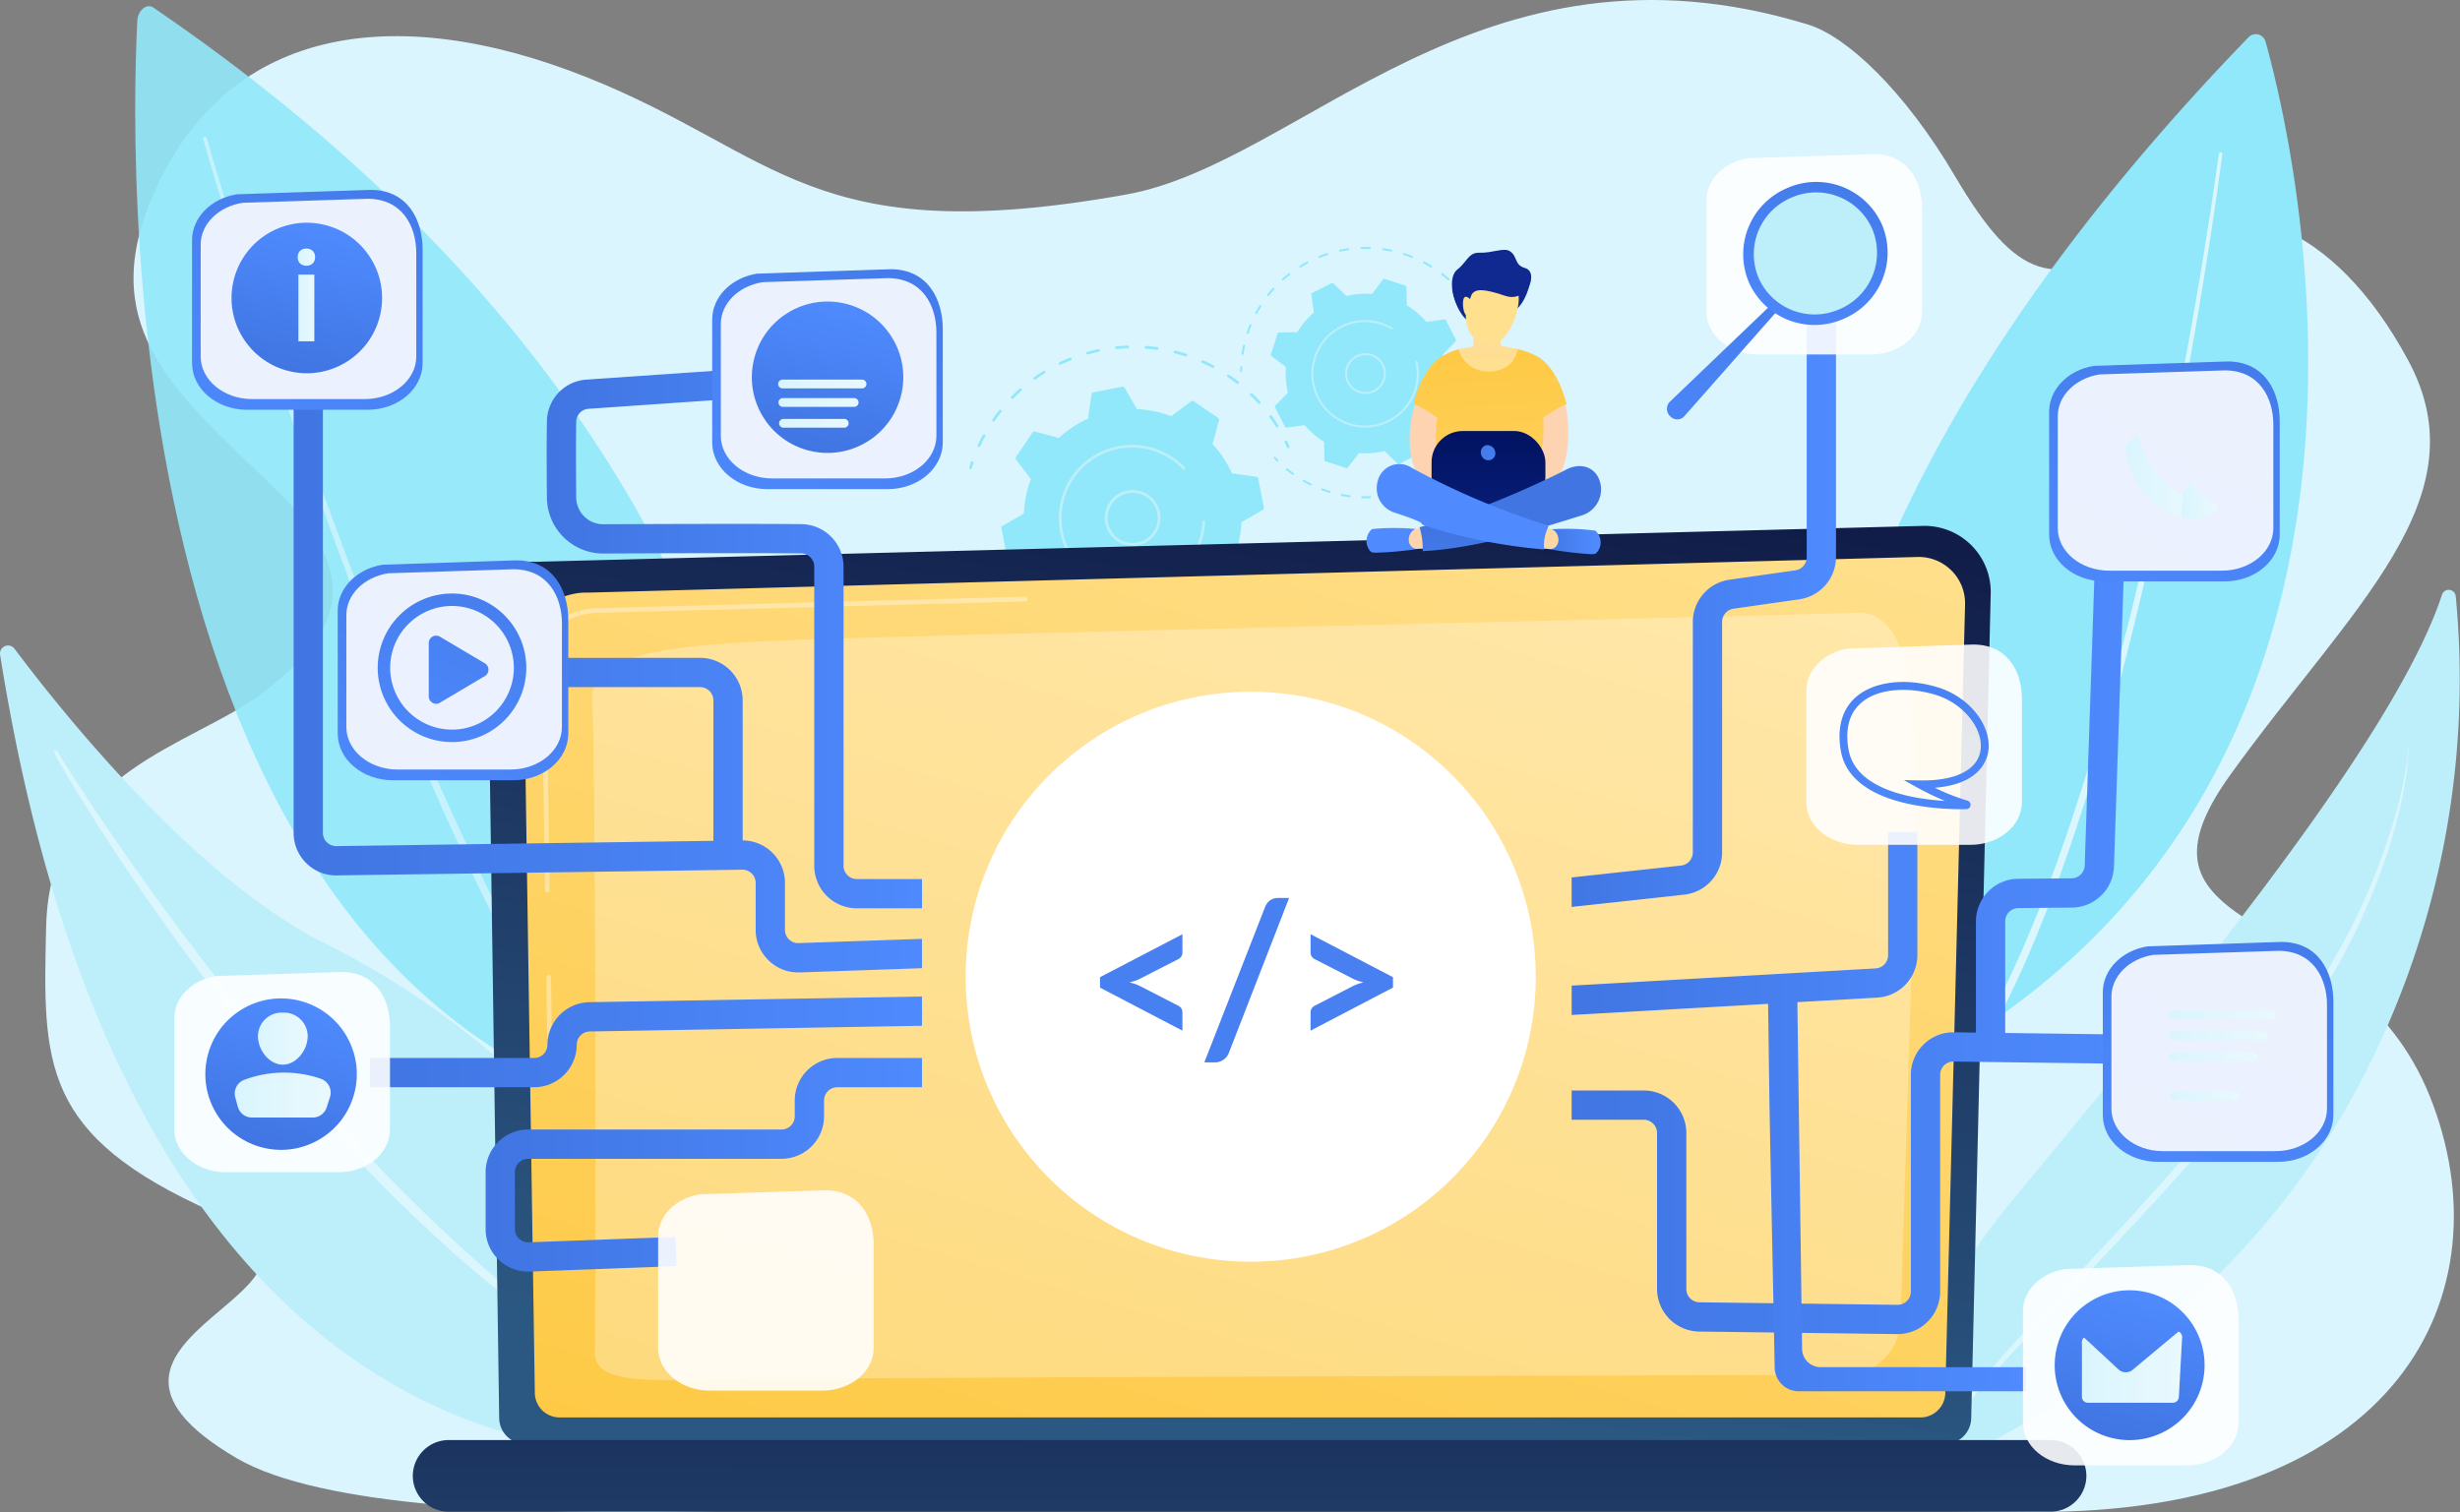<svg xmlns="http://www.w3.org/2000/svg" xmlns:xlink="http://www.w3.org/1999/xlink" width="400" height="245.941" viewBox="0 0 400 245.941">
  <rect x="0" y="0" width="400" height="245.941" fill="#808080" stroke="none"/>
  <defs>
    <linearGradient id="linear-gradient" x1="18" y1="0.5" x2="19" y2="0.5" gradientUnits="objectBoundingBox">
      <stop offset="0" stop-color="#daf5fe"/>
      <stop offset="1" stop-color="#e9f9fd"/>
    </linearGradient>
    <linearGradient id="linear-gradient-2" x1="0.411" y1="0.932" x2="0.634" y2="-0.163" gradientUnits="objectBoundingBox">
      <stop offset="0" stop-color="#2b5882"/>
      <stop offset="1" stop-color="#0e1642"/>
    </linearGradient>
    <linearGradient id="linear-gradient-3" x1="0.193" y1="1.142" x2="0.823" y2="-0.134" gradientUnits="objectBoundingBox">
      <stop offset="0" stop-color="#fec943"/>
      <stop offset="1" stop-color="#ffe08e"/>
    </linearGradient>
    <linearGradient id="linear-gradient-4" x1="0.463" y1="5.274" x2="0.538" y2="-4.364" xlink:href="#linear-gradient-2"/>
    <linearGradient id="linear-gradient-5" x1="2.98" y1="-9.675" x2="2.383" y2="-7.751" gradientUnits="objectBoundingBox">
      <stop offset="0" stop-color="#00115d"/>
      <stop offset="1" stop-color="#0f2991"/>
    </linearGradient>
    <linearGradient id="linear-gradient-6" x1="0.487" y1="-0.027" x2="0.585" y2="2.425" xlink:href="#linear-gradient-3"/>
    <linearGradient id="linear-gradient-7" x1="1.431" y1="-0.661" x2="0.758" y2="0.201" gradientUnits="objectBoundingBox">
      <stop offset="0" stop-color="#ffe08e"/>
      <stop offset="1" stop-color="#fed3b1"/>
    </linearGradient>
    <linearGradient id="linear-gradient-8" x1="1.974" y1="-1.28" x2="1.012" y2="-0.068" xlink:href="#linear-gradient-7"/>
    <linearGradient id="linear-gradient-9" x1="0.511" y1="-0.176" x2="0.467" y2="2.467" xlink:href="#linear-gradient-5"/>
    <linearGradient id="linear-gradient-10" x1="-0.111" y1="-0.338" x2="0.931" y2="-0.338" gradientUnits="objectBoundingBox">
      <stop offset="0" stop-color="#4075e2"/>
      <stop offset="1" stop-color="#4f8bff"/>
    </linearGradient>
    <linearGradient id="linear-gradient-11" x1="2.58" y1="-4.058" x2="-0.86" y2="3.365" xlink:href="#linear-gradient-7"/>
    <linearGradient id="linear-gradient-12" x1="-168.954" y1="-2.179" x2="-167.908" y2="-2.179" xlink:href="#linear-gradient-10"/>
    <linearGradient id="linear-gradient-13" x1="3.788" y1="-6.361" x2="0.3" y2="1.144" xlink:href="#linear-gradient-7"/>
    <linearGradient id="linear-gradient-14" x1="0.486" y1="0.812" x2="0.434" y2="1.938" xlink:href="#linear-gradient-10"/>
    <linearGradient id="linear-gradient-15" x1="0.599" y1="-1.155" x2="0.536" y2="-0.107" xlink:href="#linear-gradient-10"/>
    <linearGradient id="linear-gradient-16" x1="0.505" y1="1.017" x2="0.482" y2="-1.529" xlink:href="#linear-gradient-7"/>
    <linearGradient id="linear-gradient-17" x1="4.014" y1="-3.627" x2="3.497" y2="-4.633" xlink:href="#linear-gradient-7"/>
    <linearGradient id="linear-gradient-18" x1="2.952" y1="-7.365" x2="2.288" y2="-5.677" xlink:href="#linear-gradient-5"/>
    <linearGradient id="linear-gradient-19" x1="-112.325" y1="-1.52" x2="-115.658" y2="-5.434" xlink:href="#linear-gradient-7"/>
    <linearGradient id="linear-gradient-20" x1="0.576" y1="-2.942" x2="0.345" y2="7.511" xlink:href="#linear-gradient-10"/>
    <linearGradient id="linear-gradient-21" x1="0" y1="0.5" x2="1.06" y2="0.5" xlink:href="#linear-gradient-10"/>
    <linearGradient id="linear-gradient-22" x1="0" y1="0.5" x2="1.038" y2="0.5" xlink:href="#linear-gradient-10"/>
    <linearGradient id="linear-gradient-23" x1="0" y1="0.5" x2="1.048" y2="0.5" xlink:href="#linear-gradient-10"/>
    <linearGradient id="linear-gradient-24" x1="0" y1="0.5" x2="1.055" y2="0.5" xlink:href="#linear-gradient-10"/>
    <linearGradient id="linear-gradient-25" x1="-0.058" y1="0.5" x2="1" y2="0.5" xlink:href="#linear-gradient-10"/>
    <linearGradient id="linear-gradient-26" x1="-0.023" y1="0.5" x2="1" y2="0.5" xlink:href="#linear-gradient-10"/>
    <linearGradient id="linear-gradient-27" x1="-0.032" y1="0.5" x2="1" y2="0.5" xlink:href="#linear-gradient-10"/>
    <linearGradient id="linear-gradient-28" x1="1.131" y1="-0.599" x2="0.031" y2="1.33" xlink:href="#linear-gradient-10"/>
    <linearGradient id="linear-gradient-29" x1="0" y1="0.5" x2="1" y2="0.5" xlink:href="#linear-gradient-10"/>
    <linearGradient id="linear-gradient-30" x1="0" y1="0.5" x2="1" y2="0.5" xlink:href="#linear-gradient"/>
    <linearGradient id="linear-gradient-31" x1="1.131" y1="-0.599" x2="0.031" y2="1.33" xlink:href="#linear-gradient-10"/>
    <linearGradient id="linear-gradient-33" x1="0" y1="0.5" x2="1" y2="0.5" xlink:href="#linear-gradient"/>
    <linearGradient id="linear-gradient-34" x1="0" y1="0.5" x2="1" y2="0.5" xlink:href="#linear-gradient"/>
    <linearGradient id="linear-gradient-37" x1="0.935" y1="-1.946" x2="0.164" y2="2.349" xlink:href="#linear-gradient-10"/>
    <linearGradient id="linear-gradient-38" x1="0.889" y1="-0.581" x2="0.169" y2="1.419" xlink:href="#linear-gradient-10"/>
    <linearGradient id="linear-gradient-40" x1="0.948" y1="-1.059" x2="0.223" y2="1.463" xlink:href="#linear-gradient-10"/>
    <linearGradient id="linear-gradient-41" x1="1.555" y1="-2.915" x2="-0.247" y2="2.584" xlink:href="#linear-gradient-10"/>
    <linearGradient id="linear-gradient-43" x1="1.093" y1="-2.291" x2="0.234" y2="1.684" xlink:href="#linear-gradient-10"/>
    <linearGradient id="linear-gradient-46" x1="0" y1="0.5" x2="1" y2="0.5" xlink:href="#linear-gradient"/>
    <linearGradient id="linear-gradient-50" x1="0" y1="0.5" x2="1" y2="0.5" xlink:href="#linear-gradient"/>
    <linearGradient id="linear-gradient-51" x1="0" y1="0.5" x2="1" y2="0.5" xlink:href="#linear-gradient"/>
    <linearGradient id="linear-gradient-52" x1="0" y1="0.5" x2="1" y2="0.5" xlink:href="#linear-gradient"/>
    <linearGradient id="linear-gradient-54" x1="0" y1="0.5" x2="1" y2="0.5" xlink:href="#linear-gradient"/>
    <linearGradient id="linear-gradient-70" x1="14.882" y1="-24.476" x2="-13.707" y2="25.614" gradientUnits="objectBoundingBox">
      <stop offset="0" stop-color="#4f8bff"/>
      <stop offset="1" stop-color="#4075e2"/>
    </linearGradient>
    <linearGradient id="linear-gradient-71" x1="14.129" y1="-13.905" x2="-13.654" y2="15.464" xlink:href="#linear-gradient-70"/>
    <linearGradient id="linear-gradient-72" x1="14.187" y1="-23.702" x2="-14.405" y2="26.388" xlink:href="#linear-gradient-70"/>
  </defs>
  <g id="Grupo_91022" data-name="Grupo 91022" transform="translate(2026.495 -1068.792)">
    <path id="Trazado_143611" data-name="Trazado 143611" d="M-1733.863,1072.793c6.268,1.924,15.641,10.67,23.86,24.62,10.111,17.159,16.117,18.663,30.42,10.209s31.1-2.774,43.265,19.735-9.142,40.012-28.886,67.436,19.678,20.331,32.448,52.361-5.241,67.963-64.5,67.535c-59.339-.428-158.585-3.437-158.585-3.437s-106.35,10.644-133.55-5.294c-34.214-20.049,24.447-27.483-3.729-39.992s-27.775-24.19-27.248-46.468c.6-25.413,23.873-29.322,35.125-37.968s18.02-18.03,1.932-33.417-28.405-25.755-20.272-46.141c11.669-29.247,39.986-33.021,71.1-20.625s36.394,28.272,87.74,19.081C-1816.1,1095.3-1787.237,1056.41-1733.863,1072.793Z" transform="translate(1.376)" fill="url(#linear-gradient)"/>
    <g id="Grupo_91022-2" data-name="Grupo 91022" transform="translate(-2004.511 1069.796)" opacity="0.9">
      <path id="Trazado_143612" data-name="Trazado 143612" d="M-2008.275,1071.961c-1.3,25.558-4.171,173.8,103.117,181.722,0,0,21.355-100.674-100.517-183.856C-2006.741,1069.1-2008.19,1070.292-2008.275,1071.961Z" transform="translate(2008.617 -1069.609)" fill="#91e8fa"/>
      <path id="Trazado_143613" data-name="Trazado 143613" d="M-1999.042,1087.108c2.025,6.97,4.178,13.91,6.385,20.829s4.488,13.813,6.84,20.684q7.044,20.617,15.037,40.884,4.038,10.114,8.366,20.1,4.381,9.966,9.153,19.748c3.224,6.5,6.623,12.906,10.289,19.154a158.435,158.435,0,0,0,12.084,18,.707.707,0,0,1-.115.994.708.708,0,0,1-.995-.114l0,0a159.96,159.96,0,0,1-12.105-18.216c-3.657-6.3-7.04-12.752-10.243-19.284q-4.764-9.82-9.083-19.839t-8.286-20.177q-7.937-20.312-14.86-41-3.48-10.329-6.749-20.73c-2.175-6.934-4.3-13.885-6.292-20.877a.3.3,0,0,1,.207-.37A.3.3,0,0,1-1999.042,1087.108Z" transform="translate(2010.682 -1065.639)" fill="#fff" opacity="0.45"/>
    </g>
    <g id="Grupo_91023" data-name="Grupo 91023" transform="translate(-2026.495 1173.772)">
      <path id="Trazado_143614" data-name="Trazado 143614" d="M-2026.477,1155.679a1.308,1.308,0,0,1,2.335-.992c7.886,10.52,29.428,37.458,50.591,47.981,34.458,17.135,67.234,53.94,60.381,82.238C-1913.169,1284.905-2003.246,1302.019-2026.477,1155.679Z" transform="translate(2026.495 -1154.162)" fill="#bdeffb"/>
      <path id="Trazado_143615" data-name="Trazado 143615" d="M-2018.782,1168.25c.144.262.347.591.529.9l.573.924,1.166,1.835,2.37,3.649q2.4,3.632,4.876,7.208,4.936,7.166,10.125,14.15c6.951,9.283,14.135,18.394,21.8,27.089,3.851,4.33,7.715,8.647,11.757,12.8s8.181,8.2,12.472,12.089a185.34,185.34,0,0,0,27.567,21.061.285.285,0,0,1,.1.39.288.288,0,0,1-.381.1,149.453,149.453,0,0,1-14.7-9.436c-4.705-3.443-9.2-7.156-13.6-10.981a276.953,276.953,0,0,1-24.5-24.89c-3.833-4.384-7.52-8.89-11.141-13.445s-7.138-9.2-10.519-13.932-6.708-9.508-9.892-14.376q-2.38-3.656-4.683-7.361c-.761-1.239-1.525-2.478-2.266-3.728l-1.1-1.885-.541-.949c-.177-.328-.352-.619-.535-1a.282.282,0,0,1,.134-.375.281.281,0,0,1,.366.118Z" transform="translate(2028.138 -1150.973)" fill="#dcf6fe"/>
    </g>
    <g id="Grupo_91024" data-name="Grupo 91024" transform="translate(-1732.461 1074.356)">
      <path id="Trazado_143616" data-name="Trazado 143616" d="M-1713.036,1074.528c5.232,18.791,31.215,129.389-68.189,172.413,0,0-35.848-68.408,65.415-173.123A1.65,1.65,0,0,1-1713.036,1074.528Z" transform="translate(1787.385 -1073.317)" fill="#91e8fa"/>
      <path id="Trazado_143617" data-name="Trazado 143617" d="M-1725.256,1089.236c-.8,6.183-1.735,12.343-2.719,18.5s-2.046,12.293-3.176,18.422c-2.26,12.256-4.793,24.465-7.7,36.589s-6.189,24.165-10.115,36.012q-2.916,8.894-6.487,17.565a157.34,157.34,0,0,1-8.084,16.922.671.671,0,0,1-.914.257.672.672,0,0,1-.256-.914l0,0v0a156.107,156.107,0,0,0,8.1-16.737q3.6-8.592,6.547-17.451c3.973-11.785,7.3-23.788,10.277-35.873s5.561-24.271,7.881-36.5q1.742-9.175,3.269-18.389c1.016-6.142,1.979-12.3,2.812-18.463v0a.286.286,0,0,1,.32-.243A.284.284,0,0,1-1725.256,1089.236Z" transform="translate(1792.574 -1069.734)" fill="#dcf6fe"/>
    </g>
    <g id="Grupo_91025" data-name="Grupo 91025" transform="translate(-1717.937 1164.728)">
      <path id="Trazado_143618" data-name="Trazado 143618" d="M-1775.538,1292.3s-1.666-21.314,17.613-44.972c17.888-21.95,62.144-73.015,70.862-99.721a1.149,1.149,0,0,1,2.237.223A140.993,140.993,0,0,1-1702.008,1230C-1727.37,1275.627-1775.538,1292.3-1775.538,1292.3Z" transform="translate(1775.574 -1146.808)" fill="#bdeffb"/>
      <path id="Trazado_143619" data-name="Trazado 143619" d="M-1693.465,1167.428a49.184,49.184,0,0,1-1.165,8.77c-.075.363-.143.725-.224,1.086l-.264,1.076-.53,2.153-.62,2.129c-.213.708-.4,1.427-.653,2.12a104.484,104.484,0,0,1-6.964,16.3c-.643,1.335-1.423,2.595-2.154,3.881l-1.111,1.922c-.189.318-.36.647-.564.955l-.6.933-2.4,3.732c-.387.632-.839,1.219-1.267,1.821l-1.3,1.8-1.3,1.8-.652.9-.692.867-2.769,3.469c-.466.574-.914,1.166-1.395,1.725l-1.437,1.682-2.876,3.363-2.915,3.331c-.974,1.107-1.938,2.223-2.929,3.316q-2.949,3.3-5.949,6.553c-1.988,2.178-4.012,4.324-6.026,6.479l-6.1,6.4c-4.071,4.262-8.149,8.516-12.077,12.9-1,1.082-1.938,2.21-2.9,3.323-.487.551-.936,1.133-1.4,1.7s-.928,1.14-1.371,1.725c-.859,1.188-1.766,2.348-2.539,3.593l-.605.92c-.1.155-.207.3-.3.462l-.269.48-1.082,1.917,0,.008a.161.161,0,0,1-.218.06.16.16,0,0,1-.064-.209,52.361,52.361,0,0,1,4.627-7.568c.433-.6.894-1.177,1.34-1.767s.89-1.182,1.367-1.745c.939-1.14,1.862-2.3,2.837-3.405l1.446-1.678c.486-.556.985-1.1,1.477-1.649l1.48-1.645,1.5-1.629c1.991-2.177,4.006-4.328,6.012-6.488,4.015-4.316,8.029-8.628,11.993-12.983s7.871-8.763,11.735-13.206l2.869-3.358,1.434-1.679c.478-.559.926-1.139,1.391-1.708l2.764-3.427.692-.856.65-.888,1.3-1.779a129.8,129.8,0,0,0,9.478-14.823,103.766,103.766,0,0,0,7.239-16.039c.27-.684.464-1.393.7-2.088l.684-2.1.6-2.123.3-1.061c.093-.357.171-.716.257-1.072.163-.717.35-1.429.5-2.15l.421-2.165a43.317,43.317,0,0,0,.566-4.377.019.019,0,0,1,.02-.02A.021.021,0,0,1-1693.465,1167.428Z" transform="translate(1776.588 -1142.076)" fill="#dcf6fe"/>
    </g>
    <g id="Grupo_91038" data-name="Grupo 91038" transform="translate(-1868.899 1108.957)">
      <g id="Grupo_91031" data-name="Grupo 91031" transform="translate(0 16.039)">
        <g id="Grupo_91026" data-name="Grupo 91026" transform="translate(1.837 33.33)">
          <path id="Trazado_143620" data-name="Trazado 143620" d="M-1854.616,1142.87a.222.222,0,0,1-.187.038.222.222,0,0,1-.163-.269q.105-.43.2-.861a.223.223,0,0,1,.264-.172.222.222,0,0,1,.172.263q-.094.439-.2.876A.22.22,0,0,1-1854.616,1142.87Z" transform="translate(1906.461 -1141.601)" fill="#91e8fa"/>
          <path id="Trazado_143621" data-name="Trazado 143621" d="M-1854.94,1157.224a.223.223,0,0,1-.308-.039.223.223,0,0,1,.036-.312c.443-.355.882-.729,1.3-1.112a.22.22,0,0,1,.313.015.222.222,0,0,1-.015.315c-.428.389-.873.769-1.324,1.129Zm-2.279,1.639-.012.009c-.486.312-.989.615-1.493.9a.221.221,0,0,1-.3-.086.219.219,0,0,1,.085-.3c.5-.278.991-.574,1.469-.883a.222.222,0,0,1,.307.066A.223.223,0,0,1-1857.219,1158.863Zm5.569-4.75a.223.223,0,0,1-.281-.012.223.223,0,0,1-.016-.315c.378-.422.749-.863,1.1-1.311a.222.222,0,0,1,.312-.037.222.222,0,0,1,.037.312c-.359.455-.737.9-1.122,1.333A.174.174,0,0,1-1851.65,1154.113Zm-9.566,6.883a.214.214,0,0,1-.045.026c-.529.229-1.073.444-1.618.641a.223.223,0,0,1-.285-.134.222.222,0,0,1,.134-.285c.536-.193,1.072-.4,1.594-.631a.224.224,0,0,1,.293.117A.222.222,0,0,1-1861.216,1161Zm12.306-10.492a.222.222,0,0,1-.253.01.223.223,0,0,1-.068-.308l.085-.135c.275-.437.542-.887.792-1.337a.223.223,0,0,1,.3-.087.223.223,0,0,1,.087.3c-.254.459-.525.916-.8,1.359l-.087.136A.192.192,0,0,1-1848.91,1150.5Zm-16.6,11.944a.225.225,0,0,1-.08.037c-.561.14-1.134.264-1.7.369a.22.22,0,0,1-.259-.178.224.224,0,0,1,.178-.26c.558-.1,1.122-.225,1.675-.363a.221.221,0,0,1,.269.162A.222.222,0,0,1-1865.506,1162.448Zm18.716-15.947a.223.223,0,0,1-.221.026.222.222,0,0,1-.117-.293c.224-.523.434-1.059.626-1.594a.221.221,0,0,1,.284-.135.223.223,0,0,1,.135.284c-.194.543-.408,1.089-.636,1.621A.226.226,0,0,1-1846.79,1146.5Zm-23.185,16.682a.208.208,0,0,1-.115.043c-.577.048-1.162.077-1.738.088a.224.224,0,0,1-.227-.219.222.222,0,0,1,.219-.226c.567-.011,1.142-.041,1.711-.087a.222.222,0,0,1,.24.2A.222.222,0,0,1-1869.975,1163.183Zm-4.528,0a.216.216,0,0,1-.151.043c-.577-.047-1.158-.113-1.729-.2a.222.222,0,0,1-.188-.252.222.222,0,0,1,.252-.188c.562.081,1.135.146,1.7.193a.223.223,0,0,1,.2.241A.22.22,0,0,1-1874.5,1163.182Zm-4.465-.741a.222.222,0,0,1-.187.037c-.56-.141-1.122-.3-1.672-.478a.222.222,0,0,1-.144-.281.222.222,0,0,1,.279-.144c.542.173,1.1.332,1.645.471a.223.223,0,0,1,.162.271A.222.222,0,0,1-1878.967,1162.441Zm-4.283-1.467a.222.222,0,0,1-.223.026c-.529-.231-1.057-.482-1.571-.747a.224.224,0,0,1-.1-.3.222.222,0,0,1,.3-.1c.507.259,1.027.507,1.548.734a.224.224,0,0,1,.114.294A.212.212,0,0,1-1883.25,1160.974Zm-3.988-2.146a.224.224,0,0,1-.254.009c-.487-.316-.969-.65-1.431-.992a.223.223,0,0,1-.047-.311.225.225,0,0,1,.312-.047c.455.337.928.665,1.408.977a.222.222,0,0,1,.066.307A.223.223,0,0,1-1887.239,1158.828Zm-3.589-2.763a.223.223,0,0,1-.283-.015c-.426-.387-.846-.794-1.251-1.211a.223.223,0,0,1,0-.315.224.224,0,0,1,.316,0c.4.409.812.81,1.231,1.192a.223.223,0,0,1,.015.315A.259.259,0,0,1-1890.828,1156.065Zm-3.089-3.314a.223.223,0,0,1-.307-.041c-.155-.2-.306-.395-.456-.594-.2-.267-.392-.537-.578-.807a.223.223,0,0,1,.049-.3l.007,0a.223.223,0,0,1,.31.056c.182.265.374.531.569.793.146.2.3.392.448.585a.222.222,0,0,1-.037.312Z" transform="translate(1897.198 -1140.937)" fill="#91e8fa"/>
          <path id="Trazado_143622" data-name="Trazado 143622" d="M-1896.071,1148.347l-.026.017a.223.223,0,0,1-.3-.087c-.145-.263-.284-.528-.419-.794a.221.221,0,0,1,.1-.3.223.223,0,0,1,.3.1q.2.393.412.781A.223.223,0,0,1-1896.071,1148.347Z" transform="translate(1896.843 -1140.324)" fill="#91e8fa"/>
        </g>
        <g id="Grupo_91027" data-name="Grupo 91027">
          <path id="Trazado_143623" data-name="Trazado 143623" d="M-1897.98,1131.041a.221.221,0,0,1-.2.035.221.221,0,0,1-.149-.277c.086-.286.178-.572.273-.856a.223.223,0,0,1,.283-.139.222.222,0,0,1,.14.282c-.095.279-.184.561-.269.841A.221.221,0,0,1-1897.98,1131.041Z" transform="translate(1898.337 -1110.983)" fill="#91e8fa"/>
          <path id="Trazado_143624" data-name="Trazado 143624" d="M-1848.41,1127.733l-.013.01a.223.223,0,0,1-.307-.069c-.321-.508-.663-1.011-1.017-1.5a.222.222,0,0,1,.047-.31h0a.223.223,0,0,1,.311.048c.36.494.708,1.006,1.034,1.521A.221.221,0,0,1-1848.41,1127.733Zm-2.9-3.8a.223.223,0,0,1-.3-.028c-.4-.444-.829-.881-1.262-1.3a.221.221,0,0,1-.006-.315.222.222,0,0,1,.315-.006c.44.423.872.867,1.282,1.318a.223.223,0,0,1-.015.315Zm-3.516-3.244a.223.223,0,0,1-.269,0c-.473-.366-.968-.723-1.467-1.06a.222.222,0,0,1-.06-.309.222.222,0,0,1,.309-.06c.508.342,1.01.7,1.492,1.077a.223.223,0,0,1,.039.313A.231.231,0,0,1-1854.824,1120.685Zm-4.02-2.595a.221.221,0,0,1-.238.019c-.531-.282-1.078-.548-1.625-.794a.222.222,0,0,1-.112-.294.223.223,0,0,1,.294-.112c.557.25,1.113.52,1.652.807a.224.224,0,0,1,.093.3A.2.2,0,0,1-1858.844,1118.09Zm-4.4-1.867a.22.22,0,0,1-.2.033c-.572-.184-1.156-.353-1.738-.5a.222.222,0,0,1-.161-.271.222.222,0,0,1,.271-.161c.59.149,1.184.321,1.766.509a.222.222,0,0,1,.143.28A.216.216,0,0,1-1863.247,1116.223Zm-4.658-1.073a.217.217,0,0,1-.164.042c-.594-.084-1.2-.148-1.8-.192a.223.223,0,0,1-.205-.239.221.221,0,0,1,.239-.205c.609.044,1.223.109,1.827.194a.224.224,0,0,1,.19.252A.22.22,0,0,1-1867.905,1115.15Zm-4.775-.251a.219.219,0,0,1-.125.043c-.6.021-1.208.062-1.805.122a.223.223,0,0,1-.243-.2.222.222,0,0,1,.2-.245c.607-.061,1.225-.1,1.834-.123a.223.223,0,0,1,.23.215A.222.222,0,0,1-1872.68,1114.9Zm-24.187,16.055a.225.225,0,0,1-.228.023.224.224,0,0,1-.108-.3c.256-.553.534-1.105.826-1.642a.222.222,0,0,1,.3-.09.223.223,0,0,1,.088.3c-.288.528-.561,1.072-.813,1.617A.234.234,0,0,1-1896.867,1130.954Zm19.439-15.482a.2.2,0,0,1-.087.039c-.588.124-1.179.268-1.759.429a.222.222,0,0,1-.274-.155.223.223,0,0,1,.155-.274c.588-.164,1.189-.31,1.787-.435a.221.221,0,0,1,.263.172A.221.221,0,0,1-1877.428,1115.472Zm-17.066,11.328a.224.224,0,0,1-.26.005.222.222,0,0,1-.057-.31c.347-.5.716-1,1.093-1.479a.225.225,0,0,1,.314-.036.224.224,0,0,1,.035.313c-.373.47-.734.959-1.076,1.454A.259.259,0,0,1-1894.494,1126.8Zm12.486-9.948a.213.213,0,0,1-.052.03c-.558.221-1.115.465-1.658.724a.224.224,0,0,1-.3-.106.221.221,0,0,1,.106-.3c.551-.263,1.118-.512,1.685-.737a.222.222,0,0,1,.289.124A.22.22,0,0,1-1882.008,1116.852Zm-9.439,6.26a.221.221,0,0,1-.289-.02.223.223,0,0,1,0-.315c.428-.435.876-.862,1.333-1.268a.221.221,0,0,1,.315.018.224.224,0,0,1-.019.315c-.449.4-.89.819-1.312,1.247Zm5.164-4.114-.017.012c-.512.315-1.018.652-1.508,1a.223.223,0,0,1-.311-.053.224.224,0,0,1,.052-.31c.5-.354,1.014-.7,1.533-1.017a.225.225,0,0,1,.308.073A.224.224,0,0,1-1886.283,1119Z" transform="translate(1898.592 -1114.497)" fill="#91e8fa"/>
          <path id="Trazado_143625" data-name="Trazado 143625" d="M-1855.9,1128.257a.324.324,0,0,1-.042.025.224.224,0,0,1-.3-.112q-.181-.4-.375-.8a.222.222,0,0,1,.1-.3.222.222,0,0,1,.3.1q.2.4.382.812A.224.224,0,0,1-1855.9,1128.257Z" transform="translate(1907.916 -1111.613)" fill="#91e8fa"/>
        </g>
        <g id="Grupo_91030" data-name="Grupo 91030" transform="translate(5.233 6.69)">
          <g id="Grupo_91028" data-name="Grupo 91028">
            <path id="Trazado_143626" data-name="Trazado 143626" d="M-1852.324,1134.861a.332.332,0,0,0-.279-.266l-4-.567a17.569,17.569,0,0,0-3.141-4.754l1.047-3.9a.334.334,0,0,0-.135-.362l-4.013-2.711a.332.332,0,0,0-.385.01l-3.226,2.425a17.584,17.584,0,0,0-5.583-1.139l-2.018-3.5a.33.33,0,0,0-.35-.16l-4.754.921a.33.33,0,0,0-.266.279l-.567,4a17.619,17.619,0,0,0-4.755,3.139l-3.9-1.045a.33.33,0,0,0-.36.135l-2.711,4.013a.332.332,0,0,0,.01.385l2.425,3.226a17.566,17.566,0,0,0-1.139,5.583l-3.5,2.018a.33.33,0,0,0-.16.35l.92,4.754a.332.332,0,0,0,.279.266l4,.567a17.6,17.6,0,0,0,3.139,4.754l-1.045,3.9a.332.332,0,0,0,.134.362l4.014,2.711a.332.332,0,0,0,.385-.01l3.226-2.425a17.6,17.6,0,0,0,5.583,1.138l2.017,3.5a.331.331,0,0,0,.35.16l4.755-.921a.332.332,0,0,0,.266-.279l.566-4a17.578,17.578,0,0,0,4.755-3.139l3.9,1.045a.331.331,0,0,0,.361-.135l2.71-4.012a.33.33,0,0,0-.009-.385l-2.425-3.225a17.6,17.6,0,0,0,1.139-5.583l3.5-2.018a.332.332,0,0,0,.16-.351Z" transform="translate(1894.081 -1119.937)" fill="#91e8fa"/>
          </g>
          <g id="Grupo_91029" data-name="Grupo 91029" transform="translate(16.816 16.817)">
            <path id="Trazado_143627" data-name="Trazado 143627" d="M-1873.173,1141.759a4.518,4.518,0,0,1-4.245.632,4.49,4.49,0,0,1-2.558-2.333,4.494,4.494,0,0,1-.159-3.458,4.5,4.5,0,0,1,2.334-2.558,4.494,4.494,0,0,1,3.458-.157,4.527,4.527,0,0,1,2.715,5.791A4.483,4.483,0,0,1-1873.173,1141.759Zm-5.151-6.886a4.056,4.056,0,0,0-1.391,1.879,4.05,4.05,0,0,0,.143,3.117,4.05,4.05,0,0,0,2.306,2.1,4.084,4.084,0,0,0,5.221-2.448,4.084,4.084,0,0,0-2.448-5.221,4.052,4.052,0,0,0-3.117.143A4.24,4.24,0,0,0-1878.324,1134.872Z" transform="translate(1880.406 -1133.613)" fill="#bdeffb"/>
          </g>
          <path id="Trazado_143628" data-name="Trazado 143628" d="M-1867.456,1149.083a11.93,11.93,0,0,1-13.793.325,11.861,11.861,0,0,1-2.876-2.742,11.928,11.928,0,0,1-.323-13.791,11.825,11.825,0,0,1,7.6-5.025,11.828,11.828,0,0,1,8.93,1.824,11.918,11.918,0,0,1,1.787,1.478c.052.05.1.1.153.155l.018.021a.225.225,0,0,1-.025.294.225.225,0,0,1-.316-.006,11.523,11.523,0,0,0-1.867-1.573,11.383,11.383,0,0,0-8.6-1.755,11.389,11.389,0,0,0-7.319,4.837,11.481,11.481,0,0,0,.312,13.274,11.4,11.4,0,0,0,2.768,2.64,11.478,11.478,0,0,0,15.916-3.08,11.44,11.44,0,0,0,1.948-5.787.224.224,0,0,1,.235-.21.223.223,0,0,1,.166.089.216.216,0,0,1,.044.146,11.878,11.878,0,0,1-2.024,6.01A11.866,11.866,0,0,1-1867.456,1149.083Z" transform="translate(1895.825 -1118.17)" fill="#bdeffb"/>
        </g>
      </g>
      <g id="Grupo_91037" data-name="Grupo 91037" transform="translate(44.04)">
        <g id="Grupo_91032" data-name="Grupo 91032" transform="translate(5.463 18.799)">
          <path id="Trazado_143629" data-name="Trazado 143629" d="M-1829.258,1117.656a.163.163,0,0,1-.124.065.165.165,0,0,1-.17-.157q-.013-.325-.037-.647a.164.164,0,0,1,.151-.175.164.164,0,0,1,.175.151c.016.218.028.438.038.657A.166.166,0,0,1-1829.258,1117.656Z" transform="translate(1864.625 -1116.742)" fill="#91e8fa"/>
          <path id="Trazado_143630" data-name="Trazado 143630" d="M-1826.788,1129.682a.163.163,0,0,1-.225.034.162.162,0,0,1-.038-.227c.24-.339.473-.692.692-1.048a.164.164,0,0,1,.225-.054.164.164,0,0,1,.053.225c-.222.361-.46.72-.7,1.066Zm-1.273,1.618-.008.009c-.279.32-.572.635-.869.936a.164.164,0,0,1-.231,0,.161.161,0,0,1,0-.231c.294-.3.582-.606.856-.921a.165.165,0,0,1,.231-.016A.164.164,0,0,1-1828.061,1131.3Zm2.96-4.48a.164.164,0,0,1-.2.049.164.164,0,0,1-.076-.219c.182-.374.354-.761.512-1.149a.164.164,0,0,1,.214-.089.163.163,0,0,1,.088.213c-.16.393-.335.786-.519,1.167A.21.21,0,0,1-1825.1,1126.82Zm-5.343,6.8a.172.172,0,0,1-.027.027c-.326.269-.666.531-1.011.781a.163.163,0,0,1-.227-.037.163.163,0,0,1,.037-.229c.338-.245.673-.5.994-.767a.162.162,0,0,1,.23.022A.164.164,0,0,1-1830.444,1133.615Zm6.54-9.9a.163.163,0,0,1-.176.059.163.163,0,0,1-.111-.2l.033-.113c.1-.363.2-.734.285-1.1a.163.163,0,0,1,.2-.123.163.163,0,0,1,.123.2c-.086.375-.183.752-.29,1.121l-.033.114A.144.144,0,0,1-1823.9,1123.72Zm-9.268,11.79a.173.173,0,0,1-.048.043c-.368.213-.745.417-1.124.6a.164.164,0,0,1-.22-.073.164.164,0,0,1,.074-.219c.373-.187.744-.387,1.105-.6a.164.164,0,0,1,.224.059A.163.163,0,0,1-1833.173,1135.51Zm9.948-15.042a.16.16,0,0,1-.15.063.162.162,0,0,1-.141-.182c.052-.414.091-.835.117-1.251a.163.163,0,0,1,.172-.154.165.165,0,0,1,.154.174c-.026.423-.066.851-.119,1.271A.16.16,0,0,1-1823.225,1120.469Zm-12.949,16.468a.153.153,0,0,1-.071.054c-.4.151-.8.29-1.208.416a.164.164,0,0,1-.2-.108.162.162,0,0,1,.108-.2c.4-.123.8-.261,1.188-.408a.163.163,0,0,1,.21.095A.162.162,0,0,1-1836.173,1136.937Zm-3.19.92a.167.167,0,0,1-.1.062c-.416.083-.84.155-1.258.213a.164.164,0,0,1-.184-.14.163.163,0,0,1,.14-.184c.412-.056.829-.126,1.238-.209a.163.163,0,0,1,.192.128A.164.164,0,0,1-1839.363,1137.857Zm-3.3.385a.162.162,0,0,1-.124.064c-.423.015-.852.015-1.277,0a.163.163,0,0,1-.159-.167.165.165,0,0,1,.169-.159c.417.012.84.011,1.255,0a.163.163,0,0,1,.168.159A.163.163,0,0,1-1842.661,1138.241Zm-3.316-.163a.164.164,0,0,1-.151.064c-.42-.057-.844-.125-1.26-.207a.164.164,0,0,1-.128-.192.164.164,0,0,1,.192-.129c.409.08.826.149,1.239.2a.163.163,0,0,1,.14.183A.157.157,0,0,1-1845.978,1138.078Zm-3.247-.7a.163.163,0,0,1-.177.058c-.408-.123-.815-.261-1.211-.408a.163.163,0,0,1-.1-.209.164.164,0,0,1,.21-.1c.389.145.79.28,1.192.4a.162.162,0,0,1,.108.2A.143.143,0,0,1-1849.224,1137.376Zm-3.091-1.217a.165.165,0,0,1-.2.048c-.379-.187-.759-.389-1.129-.6a.164.164,0,0,1-.06-.223.163.163,0,0,1,.223-.06c.364.208.738.406,1.11.589a.162.162,0,0,1,.074.219A.121.121,0,0,1-1852.316,1136.158Zm-2.851-1.708a.163.163,0,0,1-.225.035c-.149-.107-.3-.216-.441-.326-.194-.148-.386-.3-.572-.451a.163.163,0,0,1-.027-.225l0-.005a.164.164,0,0,1,.23-.023c.182.15.371.3.562.444q.216.162.435.321a.164.164,0,0,1,.037.228Z" transform="translate(1858.452 -1116.236)" fill="#91e8fa"/>
          <path id="Trazado_143631" data-name="Trazado 143631" d="M-1857.333,1129.934l-.015.017a.164.164,0,0,1-.231,0q-.233-.233-.458-.475a.162.162,0,0,1,.009-.23.163.163,0,0,1,.23.007c.147.159.3.314.45.467A.164.164,0,0,1-1857.333,1129.934Z" transform="translate(1858.081 -1113.88)" fill="#91e8fa"/>
        </g>
        <g id="Grupo_91033" data-name="Grupo 91033">
          <path id="Trazado_143632" data-name="Trazado 143632" d="M-1862.229,1118.136a.164.164,0,0,1-.132.064.163.163,0,0,1-.162-.165c0-.219.01-.439.02-.659a.162.162,0,0,1,.17-.155.163.163,0,0,1,.156.17c-.01.216-.016.433-.019.648A.156.156,0,0,1-1862.229,1118.136Z" transform="translate(1862.523 -1097.833)" fill="#91e8fa"/>
          <path id="Trazado_143633" data-name="Trazado 143633" d="M-1828.544,1106.823l-.008.01a.163.163,0,0,1-.231.013c-.328-.291-.673-.577-1.021-.847a.163.163,0,0,1-.03-.228v0a.164.164,0,0,1,.23-.028c.354.274.7.565,1.038.862A.162.162,0,0,1-1828.544,1106.823Zm-2.816-2.092a.163.163,0,0,1-.215.041c-.375-.231-.762-.452-1.154-.658a.163.163,0,0,1-.067-.221.162.162,0,0,1,.22-.068c.4.209.791.434,1.172.668a.164.164,0,0,1,.053.225Zm-3.137-1.573a.161.161,0,0,1-.19.053c-.408-.161-.829-.312-1.25-.449a.162.162,0,0,1-.1-.205.162.162,0,0,1,.205-.1c.427.138.855.292,1.269.455a.165.165,0,0,1,.092.213A.183.183,0,0,1-1834.5,1103.158Zm-3.359-1.011a.165.165,0,0,1-.165.062c-.43-.09-.871-.167-1.307-.23a.162.162,0,0,1-.138-.185.164.164,0,0,1,.185-.139c.443.063.889.141,1.328.234a.164.164,0,0,1,.127.193A.17.17,0,0,1-1837.857,1102.147Zm-3.484-.42a.165.165,0,0,1-.135.065c-.44-.015-.887-.015-1.326,0a.164.164,0,0,1-.17-.157.164.164,0,0,1,.159-.168c.447-.016.9-.016,1.348,0a.163.163,0,0,1,.157.168A.154.154,0,0,1-1841.34,1101.727Zm-3.5.191a.163.163,0,0,1-.107.063c-.437.062-.876.139-1.307.23a.163.163,0,0,1-.193-.127.163.163,0,0,1,.125-.193c.439-.092.885-.171,1.328-.234a.163.163,0,0,1,.184.139A.164.164,0,0,1-1844.84,1101.918Zm-3.416.793a.163.163,0,0,1-.08.057c-.419.137-.839.289-1.248.451a.161.161,0,0,1-.212-.09.162.162,0,0,1,.091-.213c.414-.166.841-.321,1.268-.46a.163.163,0,0,1,.205.1A.166.166,0,0,1-1848.256,1102.711Zm-13.784,16.231a.165.165,0,0,1-.155.063.164.164,0,0,1-.137-.187c.068-.442.151-.888.249-1.326a.163.163,0,0,1,.2-.124.163.163,0,0,1,.123.2c-.095.43-.177.869-.243,1.3A.175.175,0,0,1-1862.04,1118.942Zm10.553-14.861a.173.173,0,0,1-.053.046c-.39.205-.777.428-1.152.659a.164.164,0,0,1-.225-.053.165.165,0,0,1,.053-.225c.381-.235.775-.461,1.171-.67a.163.163,0,0,1,.221.068A.165.165,0,0,1-1851.487,1104.08Zm-9.725,11.451a.163.163,0,0,1-.182.055.163.163,0,0,1-.1-.207c.143-.424.3-.85.471-1.264a.163.163,0,0,1,.213-.089.164.164,0,0,1,.09.213c-.167.407-.323.826-.464,1.245A.188.188,0,0,1-1861.211,1115.531Zm6.777-9.549a.141.141,0,0,1-.03.031c-.348.27-.692.555-1.022.847a.162.162,0,0,1-.23-.014.161.161,0,0,1,.014-.23c.334-.3.684-.588,1.038-.862a.164.164,0,0,1,.23.029A.163.163,0,0,1-1854.434,1105.983Zm-5.379,6.331a.163.163,0,0,1-.208.044.163.163,0,0,1-.066-.221c.214-.393.444-.785.682-1.163a.16.16,0,0,1,.225-.052.165.165,0,0,1,.052.226c-.236.371-.461.757-.671,1.145Zm2.8-3.948-.01.011c-.3.326-.585.667-.86,1.011a.162.162,0,0,1-.229.027.165.165,0,0,1-.027-.23c.279-.35.573-.7.874-1.028a.165.165,0,0,1,.231-.011A.165.165,0,0,1-1857.01,1108.366Z" transform="translate(1862.566 -1101.454)" fill="#91e8fa"/>
          <path id="Trazado_143634" data-name="Trazado 143634" d="M-1833.106,1107.61a.242.242,0,0,1-.025.026.163.163,0,0,1-.23-.018q-.21-.247-.428-.488a.162.162,0,0,1,.012-.23.163.163,0,0,1,.23.011q.222.245.434.5A.163.163,0,0,1-1833.106,1107.61Z" transform="translate(1869.114 -1100.213)" fill="#91e8fa"/>
        </g>
        <g id="Grupo_91036" data-name="Grupo 91036" transform="translate(4.997 5.198)">
          <g id="Grupo_91034" data-name="Grupo 91034">
            <path id="Trazado_143635" data-name="Trazado 143635" d="M-1829.981,1112.4a.242.242,0,0,0-.251-.129l-2.932.412a12.938,12.938,0,0,0-3.179-2.713l-.055-2.959a.244.244,0,0,0-.168-.226l-3.379-1.1a.244.244,0,0,0-.269.085l-1.781,2.365a12.884,12.884,0,0,0-4.165.332l-2.134-2.055a.243.243,0,0,0-.279-.041l-3.164,1.615a.244.244,0,0,0-.13.251l.413,2.932a12.93,12.93,0,0,0-2.713,3.179l-2.959.055a.244.244,0,0,0-.226.168l-1.1,3.379a.245.245,0,0,0,.085.269l2.365,1.781a12.845,12.845,0,0,0,.332,4.165l-2.055,2.133a.245.245,0,0,0-.042.279l1.616,3.164a.245.245,0,0,0,.251.13l2.932-.413a12.928,12.928,0,0,0,3.179,2.713l.055,2.959a.246.246,0,0,0,.168.228l3.379,1.094a.244.244,0,0,0,.269-.085l1.781-2.365a12.844,12.844,0,0,0,4.165-.332l2.134,2.055a.245.245,0,0,0,.279.042l3.164-1.616a.244.244,0,0,0,.13-.25l-.413-2.933a12.935,12.935,0,0,0,2.713-3.179l2.959-.055a.244.244,0,0,0,.226-.168l1.1-3.379a.245.245,0,0,0-.085-.27l-2.365-1.781a12.881,12.881,0,0,0-.332-4.165l2.055-2.134a.245.245,0,0,0,.042-.279Z" transform="translate(1858.459 -1105.681)" fill="#91e8fa"/>
          </g>
          <g id="Grupo_91035" data-name="Grupo 91035" transform="translate(12.078 12.078)">
            <path id="Trazado_143636" data-name="Trazado 143636" d="M-1842.677,1120.823a3.317,3.317,0,0,1-2.863,1.308,3.3,3.3,0,0,1-2.276-1.125,3.3,3.3,0,0,1-.815-2.4,3.3,3.3,0,0,1,1.125-2.276,3.3,3.3,0,0,1,2.4-.815,3.322,3.322,0,0,1,3.091,3.529A3.291,3.291,0,0,1-1842.677,1120.823Zm-5.029-3.806a2.967,2.967,0,0,0-.6,1.606,2.967,2.967,0,0,0,.734,2.168,2.972,2.972,0,0,0,2.052,1.015,3,3,0,0,0,3.182-2.786,2.994,2.994,0,0,0-2.787-3.181,2.97,2.97,0,0,0-2.168.734A2.974,2.974,0,0,0-1847.706,1117.017Z" transform="translate(1848.638 -1115.503)" fill="#bdeffb"/>
          </g>
          <path id="Trazado_143637" data-name="Trazado 143637" d="M-1837.4,1125.142a8.75,8.75,0,0,1-9.654,3.032,8.69,8.69,0,0,1-2.585-1.348,8.75,8.75,0,0,1-3.031-9.653,8.683,8.683,0,0,1,4.337-5.087,8.682,8.682,0,0,1,6.665-.529,8.793,8.793,0,0,1,1.559.677l.139.079.017.011a.165.165,0,0,1,.042.213.165.165,0,0,1-.224.059,8.383,8.383,0,0,0-1.634-.728,8.35,8.35,0,0,0-6.415.509,8.351,8.351,0,0,0-4.175,4.9,8.42,8.42,0,0,0,2.918,9.292,8.344,8.344,0,0,0,2.488,1.3,8.417,8.417,0,0,0,10.59-5.406,8.394,8.394,0,0,0,.2-4.474.164.164,0,0,1,.123-.2.159.159,0,0,1,.135.028.162.162,0,0,1,.06.093,8.723,8.723,0,0,1-.2,4.648A8.719,8.719,0,0,1-1837.4,1125.142Z" transform="translate(1859.692 -1104.43)" fill="#bdeffb"/>
        </g>
      </g>
    </g>
    <g id="Grupo_91041" data-name="Grupo 91041" transform="translate(-1959.373 1154.323)">
      <g id="Grupo_91040" data-name="Grupo 91040" transform="translate(12.125)">
        <path id="Trazado_143638" data-name="Trazado 143638" d="M-1720.776,1283.411a4.28,4.28,0,0,1-4.268,4.265h-230.818a4.279,4.279,0,0,1-4.268-4.265l-1.921-132.644a7.432,7.432,0,0,1,7.827-6.58l225.582-5.837a10.765,10.765,0,0,1,7.879,3.137,10.739,10.739,0,0,1,3.158,7.864Z" transform="translate(1962.051 -1138.346)" fill="url(#linear-gradient-2)"/>
        <path id="Trazado_143639" data-name="Trazado 143639" d="M-1726.092,1278.375a4.051,4.051,0,0,1-4.039,4.038H-1951.4a4.05,4.05,0,0,1-4.038-4.038l-1.813-120.416c.213-7.247,6.567-9.851,10.417-9.7l216.205-5.8a7.54,7.54,0,0,1,5.536,2.2,7.544,7.544,0,0,1,2.214,5.531Z" transform="translate(1963.154 -1137.401)" fill="url(#linear-gradient-3)"/>
        <g id="Grupo_91039" data-name="Grupo 91039" transform="translate(8.827 11.516)">
          <path id="Trazado_143640" data-name="Trazado 143640" d="M-1953.733,1208.262a.382.382,0,0,1-.381-.375l-.143-9.766a.38.38,0,0,1,.375-.386.381.381,0,0,1,.387.375l.143,9.766a.38.38,0,0,1-.375.386Z" transform="translate(1955.015 -1136.22)" fill="#fff" opacity="0.37"/>
          <path id="Trazado_143641" data-name="Trazado 143641" d="M-1953.943,1195.822a.38.38,0,0,1-.38-.376l-.55-37.4a7.971,7.971,0,0,1,2.3-5.978c2.757-2.641,7.068-2.51,7.25-2.5l69.038-1.852a.374.374,0,0,1,.392.37.383.383,0,0,1-.371.391l-69.06,1.853c-.2-.009-4.2-.13-6.721,2.291a7.227,7.227,0,0,0-2.07,5.423l.549,37.394a.381.381,0,0,1-.375.387Z" transform="translate(1954.873 -1147.711)" fill="#fff" opacity="0.37"/>
        </g>
        <path id="Trazado_143642" data-name="Trazado 143642" d="M-1947.765,1270.006c.231-9.953.145-98.085-.426-105.7s11.284-9.04,29.483-9.9,171.761-4.249,175.715-4.568c8.888-.72,10.728,12.563,9.839,41.4-.669,21.666-1.776,57.357-2.285,73.771a9.058,9.058,0,0,1-9.036,8.777c-36.954.1-178.583.508-188.012.788C-1943.336,1274.907-1947.857,1273.952-1947.765,1270.006Z" transform="translate(1965.23 -1135.711)" fill="#fff" opacity="0.29"/>
      </g>
      <path id="Trazado_143643" data-name="Trazado 143643" d="M-1705.613,1270.913h-260.471a5.845,5.845,0,0,1-5.828-5.828,5.844,5.844,0,0,1,5.828-5.827h260.471a5.845,5.845,0,0,1,5.828,5.827A5.845,5.845,0,0,1-1705.613,1270.913Z" transform="translate(1971.911 -1110.572)" fill="url(#linear-gradient-4)"/>
    </g>
    <g id="Grupo_91045" data-name="Grupo 91045" transform="translate(-1804.31 1109.424)">
      <g id="Grupo_91044" data-name="Grupo 91044">
        <path id="Trazado_143644" data-name="Trazado 143644" d="M-1831.989,1105.519c-.04.074-2.485,1.873-2.485,1.873s.54,3.865,2.734,5.39c2.411,1.679,5.816-1.381,5.816-1.381s2.71.644,4.152-5c.331-1.295-1.578-1.4-3.881-1.166C-1828.624,1105.545-1831.989,1105.519-1831.989,1105.519Z" transform="translate(1848.417 -1101.076)" fill="url(#linear-gradient-5)"/>
        <path id="Trazado_143645" data-name="Trazado 143645" d="M-1835.4,1116.462a10.31,10.31,0,0,1,3.136-1.458c.422-.114,2.7.546,4.1.514,1.931-.044,3.895-.922,5.486-.526a11.459,11.459,0,0,1,3.62,1.44c2.236,1.589,3.549,4.554,4.348,7.49a10.237,10.237,0,0,1-3.42,2.247l-.353,14.273-8.441,4.319-9.634-4.837.345-13.95s-3.06-1.424-3.284-1.943S-1838.1,1118.319-1835.4,1116.462Z" transform="translate(1847.259 -1098.836)" fill="url(#linear-gradient-6)"/>
        <path id="Trazado_143646" data-name="Trazado 143646" d="M-1839.217,1122.273s-4.1,11.365,5.25,16.036c1.941-.258,1.194-3.481,1.194-3.481s-4.062-.9-2.842-10.38A26.255,26.255,0,0,0-1839.217,1122.273Z" transform="translate(1847.122 -1097.14)" fill="url(#linear-gradient-7)"/>
        <path id="Trazado_143647" data-name="Trazado 143647" d="M-1818.274,1122.273s2.821,11.864-5.25,16.036c-1.94-.258-1.194-3.481-1.194-3.481s3.273-1.612,2.842-10.38A26.164,26.164,0,0,1-1818.274,1122.273Z" transform="translate(1850.626 -1097.14)" fill="url(#linear-gradient-8)"/>
        <rect id="Rectángulo_49851" data-name="Rectángulo 49851" width="18.509" height="12.5" rx="5.083" transform="translate(10.591 29.468)" fill="url(#linear-gradient-9)"/>
        <g id="Grupo_91042" data-name="Grupo 91042" transform="translate(28.532 45.298)">
          <path id="Trazado_143648" data-name="Trazado 143648" d="M-1814.138,1139.032a37.243,37.243,0,0,0-7.014-.225l-.2.539-.331,2.681a55.879,55.879,0,0,0,6.961.839,2.146,2.146,0,0,0,.645-.1,2.767,2.767,0,0,0,.2-.2A2.526,2.526,0,0,0-1814.138,1139.032Z" transform="translate(1822.825 -1138.656)" fill="url(#linear-gradient-10)"/>
          <path id="Trazado_143649" data-name="Trazado 143649" d="M-1822.345,1138.671l.83.036a1.6,1.6,0,0,1,1.165.6,1.971,1.971,0,0,1,.427,1.344,1.545,1.545,0,0,1-.449,1.023,1.257,1.257,0,0,1-.969.369l-1.269-.091Z" transform="translate(1822.611 -1138.671)" fill="url(#linear-gradient-11)"/>
        </g>
        <g id="Grupo_91043" data-name="Grupo 91043" transform="translate(0 45.227)">
          <path id="Trazado_143650" data-name="Trazado 143650" d="M-1844.891,1138.8a37.35,37.35,0,0,1,7.017-.01l.186.546.263,2.689a55.664,55.664,0,0,1-6.979.623,2.188,2.188,0,0,1-.643-.116c-.068-.065-.135-.133-.2-.205A2.523,2.523,0,0,1-1844.891,1138.8Z" transform="translate(1845.813 -1138.613)" fill="url(#linear-gradient-12)"/>
          <path id="Trazado_143651" data-name="Trazado 143651" d="M-1837.748,1138.672l-.83.01a1.586,1.586,0,0,0-1.179.566,1.95,1.95,0,0,0-.46,1.331,1.549,1.549,0,0,0,.423,1.035,1.26,1.26,0,0,0,.96.4l1.27-.052Z" transform="translate(1847.098 -1138.599)" fill="url(#linear-gradient-13)"/>
        </g>
        <path id="Trazado_143652" data-name="Trazado 143652" d="M-1809.615,1132.533c-.96-2.21-3.311-2.569-5.31-1.536-.034.046-12.7,6.537-23.867,9.381a12.177,12.177,0,0,1,.52,3.187q.01.358-.012.707c8.565-.44,17.86-3.3,25.847-5.807A4.415,4.415,0,0,0-1809.615,1132.533Z" transform="translate(1847.426 -1095.263)" fill="url(#linear-gradient-14)"/>
        <path id="Trazado_143653" data-name="Trazado 143653" d="M-1817.264,1143.791a7.371,7.371,0,0,1,.721-3.452c.015-.048.032-.095.048-.143-.638-.2-1.462-.466-2.544-.833a122.158,122.158,0,0,1-19.755-8.609,3.615,3.615,0,0,0-5.512,2.249,4.16,4.16,0,0,0,2.9,5.1c6.392,2.126,3.063,1.536,5.151,2.207a87.35,87.35,0,0,0,19,3.744C-1817.256,1143.97-1817.262,1143.881-1817.264,1143.791Z" transform="translate(1846.123 -1095.319)" fill="url(#linear-gradient-15)"/>
        <path id="Trazado_143654" data-name="Trazado 143654" d="M-1833.621,1115.668a4.891,4.891,0,0,0,4.994,3.619c4.218-.076,4.594-3.631,4.594-3.631l-2.754-.589-.231-3.071-4.144.307-.076,2.916Z" transform="translate(1848.613 -1099.5)" fill="url(#linear-gradient-16)"/>
        <path id="Trazado_143655" data-name="Trazado 143655" d="M-1830.8,1104.923s-4.749,9.2.885,11.431c3.973,1.575,6.465-6.109,5.722-8.19-1.149-3.218-1.906-2.836-1.906-2.836Z" transform="translate(1848.832 -1101.125)" fill="url(#linear-gradient-17)"/>
        <path id="Trazado_143656" data-name="Trazado 143656" d="M-1822.628,1104.795c2.346.646.342,5.734-3.191,4.53s-4.92-1.185-5.471-.215-.669,4.415-1.863,2.712c-1.31-1.867-2.04-5.614-.434-6.821,1.435-1.08,1.77-2.753,3.491-2.694,2.284.076,4.051-.936,5.081-.205C-1823.831,1102.939-1824.355,1104.32-1822.628,1104.795Z" transform="translate(1848.41 -1101.834)" fill="url(#linear-gradient-18)"/>
        <path id="Trazado_143657" data-name="Trazado 143657" d="M-1831.843,1108.473s-1.012-1.089-1.174.224.358,3.005.968,2.078A3.172,3.172,0,0,0-1831.843,1108.473Z" transform="translate(1848.745 -1100.407)" fill="url(#linear-gradient-19)"/>
      </g>
      <path id="Trazado_143658" data-name="Trazado 143658" d="M-1828.354,1128.755a1.129,1.129,0,0,1-.92,1.363,1.213,1.213,0,0,1-1.378-1.022,1.154,1.154,0,0,1,.868-1.42A1.307,1.307,0,0,1-1828.354,1128.755Z" transform="translate(1849.291 -1095.901)" fill="url(#linear-gradient-20)"/>
    </g>
    <g id="Grupo_91080" data-name="Grupo 91080" transform="translate(-1999.539 1092.418)">
      <g id="Grupo_91046" data-name="Grupo 91046" transform="translate(20.793 26.49)">
        <path id="Trazado_143659" data-name="Trazado 143659" d="M-1885.5,1209.859l-20.046.691a2.12,2.12,0,0,1-1.573-.6,2.14,2.14,0,0,1-.657-1.549v-7.636a6.864,6.864,0,0,0-2.061-4.925,6.868,6.868,0,0,0-4.818-1.986v-22.783a6.924,6.924,0,0,0-6.916-6.916h-22.448v4.761h22.448a2.157,2.157,0,0,1,2.154,2.154v22.843l-61.306.863a2.2,2.2,0,0,1-1.543-.62,2.142,2.142,0,0,1-.642-1.535v-73.176h-4.761v73.176a6.867,6.867,0,0,0,2.06,4.925,6.821,6.821,0,0,0,4.954,1.991l65.931-.928a2.209,2.209,0,0,1,1.543.62,2.138,2.138,0,0,1,.642,1.535v7.636a6.862,6.862,0,0,0,2.111,4.974,6.856,6.856,0,0,0,4.8,1.942c.082,0,.163,0,.246,0l19.883-.685Z" transform="translate(1987.665 -1107.274)" fill="url(#linear-gradient-21)"/>
        <path id="Trazado_143660" data-name="Trazado 143660" d="M-1887.819,1200.593l-54.1.925a6.949,6.949,0,0,0-6.8,6.916,2.157,2.157,0,0,1-2.155,2.154h-26.681v4.763h26.681a6.925,6.925,0,0,0,6.916-6.917,2.165,2.165,0,0,1,2.119-2.154l54.02-.924Z" transform="translate(1989.987 -1088.633)" fill="url(#linear-gradient-22)"/>
        <path id="Trazado_143661" data-name="Trazado 143661" d="M-1891.328,1208.721H-1905.1a6.925,6.925,0,0,0-6.917,6.917v2.568a2.157,2.157,0,0,1-2.155,2.156h-41.191a6.924,6.924,0,0,0-6.917,6.916v9.276a6.859,6.859,0,0,0,2.117,4.982,6.853,6.853,0,0,0,4.791,1.936c.089,0,.176,0,.264-.005l23.867-.884-.177-4.758-23.866.883a2.135,2.135,0,0,1-1.575-.6,2.135,2.135,0,0,1-.66-1.552v-9.276a2.158,2.158,0,0,1,2.156-2.155h41.191a6.924,6.924,0,0,0,6.917-6.917v-2.568a2.157,2.157,0,0,1,2.154-2.154h13.772Z" transform="translate(1993.496 -1086.766)" fill="url(#linear-gradient-23)"/>
        <path id="Trazado_143662" data-name="Trazado 143662" d="M-1893.182,1200.572h-10.6a2.157,2.157,0,0,1-2.156-2.154v-48.651a6.937,6.937,0,0,0-6.838-6.916c-7.67-.084-23.488-.026-32.233.016h-.021a4.388,4.388,0,0,1-4.378-4.337c-.034-3.663-.063-8.776,0-12.324a2.143,2.143,0,0,1,2.006-2.113l26.547-1.831-.327-4.75-26.547,1.83a6.881,6.881,0,0,0-6.44,6.777c-.065,3.6-.038,8.763,0,12.457a9.159,9.159,0,0,0,9.139,9.053h.043c8.732-.041,24.523-.1,32.16-.016a2.159,2.159,0,0,1,2.127,2.154v48.651a6.924,6.924,0,0,0,6.917,6.916h10.6Z" transform="translate(1995.351 -1107.717)" fill="url(#linear-gradient-24)"/>
        <path id="Trazado_143663" data-name="Trazado 143663" d="M-1780.456,1109.547v40.51a2.165,2.165,0,0,1-1.851,2.132l-10.729,1.533a6.95,6.95,0,0,0-5.938,6.847v37.5a2.152,2.152,0,0,1-1.922,2.142l-17.785,1.933v4.79l18.3-1.99a6.9,6.9,0,0,0,6.169-6.875v-37.5a2.167,2.167,0,0,1,1.851-2.133l10.729-1.532a6.95,6.95,0,0,0,5.938-6.847v-40.51Z" transform="translate(2026.481 -1109.547)" fill="url(#linear-gradient-25)"/>
        <path id="Trazado_143664" data-name="Trazado 143664" d="M-1748.181,1221.031v-18.161a2.16,2.16,0,0,1,2.135-2.155l8.7-.079a6.9,6.9,0,0,0,6.851-6.683l1.894-56.344-4.759-.16-1.894,56.344a2.149,2.149,0,0,1-2.135,2.082l-8.694.078a6.939,6.939,0,0,0-6.856,6.917v18.1l-3.573-.047a6.878,6.878,0,0,0-4.95,1.992,6.869,6.869,0,0,0-2.058,4.924v35.253a2.14,2.14,0,0,1-.641,1.534,2.165,2.165,0,0,1-1.541.621l-32.2-.413a2.163,2.163,0,0,1-2.127-2.154V1237.3a6.924,6.924,0,0,0-6.917-6.916h-11.733v4.761h11.733a2.157,2.157,0,0,1,2.155,2.154v25.377a6.943,6.943,0,0,0,6.828,6.916l32.2.413h.091a6.871,6.871,0,0,0,4.857-2,6.87,6.87,0,0,0,2.058-4.921v-35.253a2.135,2.135,0,0,1,.641-1.533,2.138,2.138,0,0,1,1.542-.621l35.616.469.062-4.761Z" transform="translate(2026.481 -1103.138)" fill="url(#linear-gradient-26)"/>
        <path id="Trazado_143665" data-name="Trazado 143665" d="M-1778.205,1265.878a3,3,0,0,1-3-2.962l-.772-56.405,12.989-.735a6.92,6.92,0,0,0,6.526-6.9v-20.053h-4.761v20.053a2.157,2.157,0,0,1-2.034,2.151l-49.419,2.8v4.77l31.941-1.809q.1,7.553.207,15.108c.066,4.911.72,35.886.862,43.991a3.917,3.917,0,0,0,3.917,3.917h36.943v-3.918Z" transform="translate(2026.481 -1093.635)" fill="url(#linear-gradient-27)"/>
      </g>
      <g id="Grupo_91050" data-name="Grupo 91050" transform="translate(4.271 7.256)">
        <g id="Grupo_91047" data-name="Grupo 91047">
          <path id="Trazado_143666" data-name="Trazado 143666" d="M-1972.089,1093.906l-21.742.72c-4.219.686-7.27,3.82-7.27,7.466v19.982c0,4.2,4.009,7.6,8.953,7.6h19.589c4.945,0,8.952-3.4,8.952-7.6v-18.46C-1963.606,1098.842-1966.009,1093.9-1972.089,1093.906Z" transform="translate(2001.101 -1093.906)" fill="url(#linear-gradient-28)"/>
          <path id="Trazado_143667" data-name="Trazado 143667" d="M-1972.833,1095.083l-20.326.656c-3.944.625-6.8,3.478-6.8,6.8v18.2c0,3.823,3.748,6.923,8.371,6.923h18.313c4.623,0,8.371-3.1,8.371-6.923v-16.812C-1964.9,1099.578-1967.149,1095.082-1972.833,1095.083Z" transform="translate(2001.364 -1093.636)" fill="#fff" opacity="0.89"/>
        </g>
        <g id="Grupo_91049" data-name="Grupo 91049" transform="translate(4.106 3.031)">
          <circle id="Elipse_4564" data-name="Elipse 4564" cx="12.24" cy="12.24" r="12.24" transform="translate(0 23.925) rotate(-77.778)" fill="url(#linear-gradient-29)"/>
          <g id="Grupo_91048" data-name="Grupo 91048" transform="translate(13.077 6.519)">
            <path id="Trazado_143668" data-name="Trazado 143668" d="M-1987.128,1103.064a1.371,1.371,0,0,1,.376-1.017,1.411,1.411,0,0,1,1.047-.375,1.377,1.377,0,0,1,1.013.375,1.364,1.364,0,0,1,.38,1.017,1.34,1.34,0,0,1-.39,1.028,1.407,1.407,0,0,1-1,.365,1.453,1.453,0,0,1-1.033-.365A1.341,1.341,0,0,1-1987.128,1103.064Zm2.7,13.688h-2.591V1105.9h2.591Z" transform="translate(1987.128 -1101.672)" fill="url(#linear-gradient-30)"/>
          </g>
        </g>
      </g>
      <g id="Grupo_91054" data-name="Grupo 91054" transform="translate(306.235 35.165)">
        <g id="Grupo_91051" data-name="Grupo 91051">
          <path id="Trazado_143669" data-name="Trazado 143669" d="M-1726.53,1116.6l-21.742.719c-4.219.686-7.27,3.819-7.27,7.467v19.981c0,4.2,4.009,7.6,8.953,7.6H-1727c4.946,0,8.954-3.4,8.954-7.6v-18.46C-1718.047,1121.536-1720.451,1116.6-1726.53,1116.6Z" transform="translate(1755.542 -1116.601)" fill="url(#linear-gradient-31)"/>
          <path id="Trazado_143670" data-name="Trazado 143670" d="M-1727.274,1117.778l-20.326.656c-3.944.625-6.8,3.479-6.8,6.8v18.2c0,3.823,3.748,6.922,8.371,6.922h18.313c4.622,0,8.371-3.1,8.371-6.922v-16.812C-1719.342,1122.272-1721.59,1117.777-1727.274,1117.778Z" transform="translate(1755.805 -1116.33)" fill="#fff" opacity="0.89"/>
        </g>
        <g id="Grupo_91053" data-name="Grupo 91053" transform="translate(3.538 2.338)">
          <circle id="Elipse_4565" data-name="Elipse 4565" cx="12.314" cy="12.314" r="12.314" transform="translate(0 23.681) rotate(-74.06)" fill="url(#linear-gradient-29)"/>
          <g id="Grupo_91052" data-name="Grupo 91052" transform="translate(8.581 6.025)">
            <path id="Trazado_143671" data-name="Trazado 143671" d="M-1745.495,1128.114c.959,6.959,4.512,10.22,9.321,11.689l2.777-2.232a16.128,16.128,0,0,1-10.114-11.477Z" transform="translate(1745.731 -1122.782)" fill="url(#linear-gradient-33)"/>
            <path id="Trazado_143672" data-name="Trazado 143672" d="M-1738.051,1138.235c2.928.481,3.276.508,5.672-1.081a.487.487,0,0,0,.049-.775l-4.231-3.608a.326.326,0,0,0-.509.115l-.7,1.541Z" transform="translate(1747.441 -1121.267)" fill="url(#linear-gradient-34)"/>
            <path id="Trazado_143673" data-name="Trazado 143673" d="M-1745.551,1128.9c-.29-2.675-.241-3.079,1.413-5.3a.488.488,0,0,1,.777-.007l3.377,4.417a.327.327,0,0,1-.14.5l-1.576.615-3.518.073A.329.329,0,0,1-1745.551,1128.9Z" transform="translate(1745.687 -1123.401)" fill="url(#linear-gradient-33)"/>
          </g>
        </g>
      </g>
      <g id="Grupo_91057" data-name="Grupo 91057" transform="translate(244.094)">
        <g id="Grupo_91055" data-name="Grupo 91055" transform="translate(5.029)">
          <path id="Trazado_143674" data-name="Trazado 143674" d="M-1772.975,1088.005l-21.742.72c-4.218.685-7.269,3.818-7.269,7.466v19.982c0,4.2,4.009,7.6,8.953,7.6h19.588c4.945,0,8.954-3.4,8.954-7.6v-18.46C-1764.491,1092.941-1766.9,1088-1772.975,1088.005Z" transform="translate(1801.986 -1088.005)" fill="url(#linear-gradient-31)"/>
          <path id="Trazado_143675" data-name="Trazado 143675" d="M-1773.718,1089.182l-20.327.655c-3.944.625-6.8,3.479-6.8,6.8v18.2c0,3.823,3.747,6.923,8.371,6.923h18.313c4.623,0,8.369-3.1,8.369-6.923v-16.812C-1765.787,1093.677-1768.034,1089.181-1773.718,1089.182Z" transform="translate(1802.249 -1087.735)" fill="#fff" opacity="0.89"/>
        </g>
        <g id="Grupo_91056" data-name="Grupo 91056" transform="translate(0 3.798)">
          <path id="Trazado_143676" data-name="Trazado 143676" d="M-1789.07,1109.047l-16.5,15.807a1.646,1.646,0,0,0,.043,2.414l.117.1a1.528,1.528,0,0,0,2.164-.129l15.191-17.231Z" transform="translate(1806.075 -1086.97)" fill="url(#linear-gradient-37)"/>
          <ellipse id="Elipse_4566" data-name="Elipse 4566" cx="10.599" cy="10.407" rx="10.599" ry="10.407" transform="translate(10.245 8.546) rotate(-23.777)" fill="#bdeffb"/>
          <path id="Trazado_143677" data-name="Trazado 143677" d="M-1788.916,1093.887a11.688,11.688,0,0,0-6.124,15.352,11.689,11.689,0,0,0,15.461,5.844,11.689,11.689,0,0,0,6.124-15.353A11.688,11.688,0,0,0-1788.916,1093.887Zm8.651,19.638a9.971,9.971,0,0,1-13.19-4.985,9.971,9.971,0,0,1,5.225-13.1,9.971,9.971,0,0,1,13.19,4.984A9.971,9.971,0,0,1-1780.265,1113.525Z" transform="translate(1808.387 -1090.687)" fill="url(#linear-gradient-38)"/>
        </g>
      </g>
      <g id="Grupo_91060" data-name="Grupo 91060" transform="translate(27.956 67.511)">
        <g id="Grupo_91058" data-name="Grupo 91058">
          <path id="Trazado_143678" data-name="Trazado 143678" d="M-1952.827,1142.905l-21.742.72c-4.219.686-7.27,3.818-7.27,7.466v19.981c0,4.2,4.009,7.6,8.953,7.6h19.589c4.945,0,8.952-3.4,8.952-7.6v-18.46C-1944.345,1147.841-1946.748,1142.9-1952.827,1142.905Z" transform="translate(1981.84 -1142.905)" fill="url(#linear-gradient-31)"/>
          <path id="Trazado_143679" data-name="Trazado 143679" d="M-1953.572,1144.082l-20.326.657c-3.944.625-6.8,3.478-6.8,6.8v18.2c0,3.823,3.747,6.923,8.369,6.923h18.313c4.623,0,8.371-3.1,8.371-6.923v-16.812C-1945.64,1148.577-1947.888,1144.081-1953.572,1144.082Z" transform="translate(1982.103 -1142.635)" fill="#fff" opacity="0.89"/>
        </g>
        <g id="Grupo_91059" data-name="Grupo 91059" transform="translate(6.504 5.397)">
          <path id="Trazado_143680" data-name="Trazado 143680" d="M-1964.47,1171.455a12.094,12.094,0,0,1-12.081-12.081,12.094,12.094,0,0,1,12.081-12.081,12.1,12.1,0,0,1,12.082,12.081A12.094,12.094,0,0,1-1964.47,1171.455Zm0-22.137a10.068,10.068,0,0,0-10.055,10.057,10.068,10.068,0,0,0,10.055,10.057,10.068,10.068,0,0,0,10.057-10.057A10.068,10.068,0,0,0-1964.47,1149.318Z" transform="translate(1976.551 -1147.294)" fill="url(#linear-gradient-40)"/>
          <path id="Trazado_143681" data-name="Trazado 143681" d="M-1969.8,1162.747v-8.685a1.2,1.2,0,0,1,1.808-1.029l7.319,4.342a1.2,1.2,0,0,1,0,2.06l-7.319,4.342A1.2,1.2,0,0,1-1969.8,1162.747Z" transform="translate(1978.101 -1146.015)" fill-rule="evenodd" fill="url(#linear-gradient-41)"/>
        </g>
      </g>
      <g id="Grupo_91062" data-name="Grupo 91062" transform="translate(265.356 79.756)">
        <g id="Grupo_91061" data-name="Grupo 91061">
          <path id="Trazado_143682" data-name="Trazado 143682" d="M-1759.774,1152.863l-21.742.72c-4.219.686-7.269,3.82-7.269,7.466v19.983c0,4.2,4.008,7.6,8.952,7.6h19.589c4.945,0,8.954-3.4,8.954-7.6V1162.57C-1751.29,1157.8-1753.694,1152.862-1759.774,1152.863Z" transform="translate(1788.785 -1152.863)" fill="url(#linear-gradient-28)"/>
          <path id="Trazado_143683" data-name="Trazado 143683" d="M-1760.516,1154.04l-20.327.656c-3.944.625-6.8,3.478-6.8,6.8v18.2c0,3.823,3.747,6.923,8.369,6.923h18.314c4.622,0,8.369-3.1,8.369-6.923V1162.88C-1752.586,1158.536-1754.833,1154.039-1760.516,1154.04Z" transform="translate(1789.048 -1152.593)" fill="#fff" opacity="0.89"/>
        </g>
        <path id="Trazado_143684" data-name="Trazado 143684" d="M-1783.053,1170.151c-.8-4.721.9-7.345,2.477-8.715,2.962-2.577,8.245-3.174,13.459-1.519,5.111,1.622,8.714,6.32,8.031,10.47-.271,1.647-1.668,5.245-8.675,5.815a34.612,34.612,0,0,0,5.292,2.09.705.705,0,0,1,.514.775.7.7,0,0,1-.686.615c-.205,0-.466.009-.773.009C-1767.773,1179.691-1781.547,1178.982-1783.053,1170.151Zm20.24,9.365h0Zm.145-1.106h0Zm-7.581-3.407c5.777.122,9.387-1.651,9.909-4.822.573-3.493-2.705-7.637-7.162-9.053-3.934-1.248-9.244-1.342-12.239,1.267-1.932,1.681-2.624,4.219-2.058,7.542,1.116,6.546,10.268,8.074,15.676,8.4a48.68,48.68,0,0,1-4.447-2.142l-2.219-1.237Z" transform="translate(1790.054 -1151.456)" fill="url(#linear-gradient-43)"/>
      </g>
      <g id="Grupo_91066" data-name="Grupo 91066" transform="translate(0 133.017)">
        <g id="Grupo_91063" data-name="Grupo 91063">
          <path id="Trazado_143685" data-name="Trazado 143685" d="M-1975.563,1196.175l-21.742.719c-4.218.686-7.269,3.819-7.269,7.467v19.981c0,4.2,4.009,7.6,8.953,7.6h19.588c4.945,0,8.954-3.4,8.954-7.6v-18.46C-1967.079,1201.11-1969.483,1196.174-1975.563,1196.175Z" transform="translate(2004.574 -1196.175)" fill="url(#linear-gradient-31)"/>
          <path id="Trazado_143686" data-name="Trazado 143686" d="M-1976.306,1197.352l-20.327.655c-3.944.625-6.8,3.479-6.8,6.8V1223c0,3.823,3.747,6.922,8.371,6.922h18.313c4.623,0,8.369-3.1,8.369-6.922v-16.812C-1968.375,1201.846-1970.622,1197.351-1976.306,1197.352Z" transform="translate(2004.837 -1195.905)" fill="#fff" opacity="0.89"/>
        </g>
        <g id="Grupo_91065" data-name="Grupo 91065" transform="translate(3.516 2.828)">
          <circle id="Elipse_4567" data-name="Elipse 4567" cx="12.314" cy="12.314" r="12.314" transform="translate(0 23.674) rotate(-73.997)" fill="url(#linear-gradient-29)"/>
          <g id="Grupo_91064" data-name="Grupo 91064" transform="translate(7.701 5.229)">
            <path id="Trazado_143687" data-name="Trazado 143687" d="M-1984.3,1206.545c0,2.233-1.811,4.645-4.044,4.645s-4.045-2.411-4.045-4.645a3.858,3.858,0,0,1,4.045-3.818A3.858,3.858,0,0,1-1984.3,1206.545Z" transform="translate(1996.157 -1202.727)" fill="url(#linear-gradient-46)"/>
            <path id="Trazado_143688" data-name="Trazado 143688" d="M-1992.653,1217.967h9.872a2.389,2.389,0,0,0,2.276-1.661l.531-1.66a2.388,2.388,0,0,0-1.442-2.971,18.408,18.408,0,0,0-12.427.135,2.379,2.379,0,0,0-1.525,2.885l.408,1.509A2.39,2.39,0,0,0-1992.653,1217.967Z" transform="translate(1995.453 -1200.905)" fill="url(#linear-gradient-33)"/>
          </g>
        </g>
      </g>
      <g id="Grupo_91069" data-name="Grupo 91069" transform="translate(314.963 129.574)">
        <g id="Grupo_91067" data-name="Grupo 91067">
          <path id="Trazado_143689" data-name="Trazado 143689" d="M-1719.434,1193.375l-21.742.721c-4.219.686-7.269,3.819-7.269,7.465v19.981c0,4.2,4.007,7.6,8.953,7.6h19.588c4.945,0,8.953-3.4,8.953-7.6v-18.46C-1710.95,1198.311-1713.354,1193.374-1719.434,1193.375Z" transform="translate(1748.445 -1193.375)" fill="url(#linear-gradient-28)"/>
          <path id="Trazado_143690" data-name="Trazado 143690" d="M-1720.177,1194.552l-20.327.657c-3.944.625-6.8,3.477-6.8,6.8v18.2c0,3.823,3.747,6.923,8.371,6.923h18.313c4.622,0,8.369-3.1,8.369-6.923v-16.812C-1712.246,1199.048-1714.493,1194.551-1720.177,1194.552Z" transform="translate(1748.708 -1193.105)" fill="#fff" opacity="0.89"/>
        </g>
        <circle id="Elipse_4568" data-name="Elipse 4568" cx="12.314" cy="12.314" r="12.314" transform="matrix(0.232, -0.973, 0.973, 0.232, 3.926, 26.683)" fill="url(#linear-gradient-29)"/>
        <g id="Grupo_91068" data-name="Grupo 91068" transform="translate(10.728 11.14)">
          <path id="Trazado_143691" data-name="Trazado 143691" d="M-1722.929,1202.434h-16.077a.714.714,0,0,0-.714.714.714.714,0,0,0,.714.713h16.077a.714.714,0,0,0,.715-.713A.714.714,0,0,0-1722.929,1202.434Z" transform="translate(1739.721 -1202.434)" fill="url(#linear-gradient-50)"/>
          <path id="Trazado_143692" data-name="Trazado 143692" d="M-1724.421,1205.189h-14.5a.714.714,0,0,0-.714.714.714.714,0,0,0,.714.714h14.5a.714.714,0,0,0,.715-.714A.714.714,0,0,0-1724.421,1205.189Z" transform="translate(1739.74 -1201.801)" fill="url(#linear-gradient-51)"/>
          <path id="Trazado_143693" data-name="Trazado 143693" d="M-1726.083,1207.971h-12.923a.715.715,0,0,0-.714.714.714.714,0,0,0,.714.714h12.923a.714.714,0,0,0,.714-.714A.715.715,0,0,0-1726.083,1207.971Z" transform="translate(1739.721 -1201.162)" fill="url(#linear-gradient-52)"/>
          <path id="Trazado_143694" data-name="Trazado 143694" d="M-1727.371,1210.419h-11.595a.714.714,0,0,0-.715.713.714.714,0,0,0,.715.714h11.595a.714.714,0,0,0,.713-.714A.714.714,0,0,0-1727.371,1210.419Z" transform="translate(1739.73 -1200.6)" fill="url(#linear-gradient-33)"/>
          <path id="Trazado_143695" data-name="Trazado 143695" d="M-1729,1213.174h-9.879a.714.714,0,0,0-.715.715.715.715,0,0,0,.715.714H-1729a.715.715,0,0,0,.715-.714A.714.714,0,0,0-1729,1213.174Z" transform="translate(1739.749 -1199.967)" fill="url(#linear-gradient-54)"/>
        </g>
      </g>
      <g id="Grupo_91072" data-name="Grupo 91072" transform="translate(88.847 20.162)">
        <g id="Grupo_91070" data-name="Grupo 91070">
          <path id="Trazado_143696" data-name="Trazado 143696" d="M-1903.312,1104.4l-21.742.721c-4.218.686-7.269,3.818-7.269,7.465v19.981c0,4.2,4.009,7.6,8.954,7.6h19.588c4.945,0,8.953-3.4,8.953-7.6v-18.46C-1894.828,1109.337-1897.232,1104.4-1903.312,1104.4Z" transform="translate(1932.323 -1104.401)" fill="url(#linear-gradient-31)"/>
          <path id="Trazado_143697" data-name="Trazado 143697" d="M-1904.054,1105.578l-20.327.657c-3.944.623-6.8,3.478-6.8,6.8v18.2c0,3.823,3.747,6.923,8.371,6.923h18.313c4.623,0,8.369-3.1,8.369-6.923v-16.812C-1896.124,1110.073-1898.371,1105.577-1904.054,1105.578Z" transform="translate(1932.586 -1104.13)" fill="#fff" opacity="0.89"/>
        </g>
        <circle id="Elipse_4569" data-name="Elipse 4569" cx="12.314" cy="12.314" r="12.314" transform="matrix(0.23, -0.973, 0.973, 0.23, 3.946, 26.715)" fill="url(#linear-gradient-29)"/>
        <g id="Grupo_91071" data-name="Grupo 91071" transform="translate(10.728 11.139)">
          <path id="Trazado_143698" data-name="Trazado 143698" d="M-1906.806,1113.459h-16.078a.715.715,0,0,0-.714.715.714.714,0,0,0,.714.714h16.078a.714.714,0,0,0,.713-.714A.715.715,0,0,0-1906.806,1113.459Z" transform="translate(1923.599 -1113.459)" fill="url(#linear-gradient-52)"/>
          <path id="Trazado_143699" data-name="Trazado 143699" d="M-1908.3,1116.215h-14.5a.714.714,0,0,0-.714.715.714.714,0,0,0,.714.713h14.5a.714.714,0,0,0,.713-.713A.714.714,0,0,0-1908.3,1116.215Z" transform="translate(1923.618 -1112.826)" fill="url(#linear-gradient-50)"/>
          <path id="Trazado_143700" data-name="Trazado 143700" d="M-1909.962,1119h-12.923a.714.714,0,0,0-.714.715.714.714,0,0,0,.714.715h12.923a.714.714,0,0,0,.715-.715A.714.714,0,0,0-1909.962,1119Z" transform="translate(1923.599 -1112.187)" fill="url(#linear-gradient-50)"/>
          <path id="Trazado_143701" data-name="Trazado 143701" d="M-1911.249,1121.444h-11.595a.714.714,0,0,0-.714.714.714.714,0,0,0,.714.714h11.595a.714.714,0,0,0,.714-.714A.714.714,0,0,0-1911.249,1121.444Z" transform="translate(1923.608 -1111.625)" fill="url(#linear-gradient-52)"/>
          <path id="Trazado_143702" data-name="Trazado 143702" d="M-1912.882,1124.2h-9.879a.714.714,0,0,0-.715.713.714.714,0,0,0,.715.714h9.879a.714.714,0,0,0,.714-.714A.714.714,0,0,0-1912.882,1124.2Z" transform="translate(1923.627 -1110.992)" fill="url(#linear-gradient-33)"/>
        </g>
      </g>
      <g id="Grupo_91076" data-name="Grupo 91076" transform="translate(78.655 168.521)">
        <g id="Grupo_91073" data-name="Grupo 91073">
          <path id="Trazado_143703" data-name="Trazado 143703" d="M-1911.6,1225.047l-21.742.721c-4.218.686-7.269,3.819-7.269,7.466v19.981c0,4.2,4.007,7.6,8.953,7.6h19.588c4.945,0,8.954-3.4,8.954-7.6v-18.46C-1903.116,1229.983-1905.52,1225.046-1911.6,1225.047Z" transform="translate(1940.611 -1225.047)" fill="url(#linear-gradient-28)"/>
          <path id="Trazado_143704" data-name="Trazado 143704" d="M-1912.343,1226.224l-20.327.657c-3.944.625-6.8,3.478-6.8,6.8v18.2c0,3.823,3.747,6.923,8.371,6.923h18.313c4.623,0,8.369-3.1,8.369-6.923v-16.812C-1904.412,1230.719-1906.659,1226.223-1912.343,1226.224Z" transform="translate(1940.874 -1224.777)" fill="#fff" opacity="0.89"/>
        </g>
        <g id="Grupo_91075" data-name="Grupo 91075" transform="translate(4.231 3.152)">
          <circle id="Elipse_4570" data-name="Elipse 4570" cx="12.185" cy="12.185" r="12.185" transform="translate(0 23.717) rotate(-76.717)" fill="url(#linear-gradient-29)"/>
          <g id="Grupo_91074" data-name="Grupo 91074" transform="translate(8.503 6.307)">
            <rect id="Rectángulo_49852" data-name="Rectángulo 49852" width="3.201" height="10.136" rx="0.462" transform="translate(0 3.734)" fill="url(#linear-gradient-33)"/>
            <path id="Trazado_143705" data-name="Trazado 143705" d="M-1920.8,1236.472h-2.007v-2.426a1.19,1.19,0,0,0-1.253-1.307h-.05a1.377,1.377,0,0,0-1.428,1.367l-.706,2.434c-.313,0-.83.224-.83.539v9.327c0,.314.778.737,1.093.737h5.181a2.243,2.243,0,0,0,2.083-2.3v-6.193A2.124,2.124,0,0,0-1920.8,1236.472Z" transform="translate(1930.986 -1232.739)" fill="url(#linear-gradient-34)"/>
          </g>
        </g>
      </g>
      <g id="Grupo_91079" data-name="Grupo 91079" transform="translate(300.581 180.683)">
        <g id="Grupo_91077" data-name="Grupo 91077">
          <path id="Trazado_143706" data-name="Trazado 143706" d="M-1731.129,1234.937l-21.742.719c-4.218.686-7.269,3.82-7.269,7.467V1263.1c0,4.2,4.008,7.6,8.954,7.6h19.588c4.945,0,8.954-3.4,8.954-7.6v-18.46C-1722.645,1239.872-1725.049,1234.936-1731.129,1234.937Z" transform="translate(1760.14 -1234.937)" fill="url(#linear-gradient-31)"/>
          <path id="Trazado_143707" data-name="Trazado 143707" d="M-1731.871,1236.114l-20.327.655c-3.944.625-6.8,3.479-6.8,6.8v18.2c0,3.823,3.747,6.922,8.371,6.922h18.313c4.623,0,8.369-3.1,8.369-6.922v-16.812C-1723.941,1240.609-1726.188,1236.113-1731.871,1236.114Z" transform="translate(1760.403 -1234.667)" fill="#fff" opacity="0.89"/>
        </g>
        <g id="Grupo_91078" data-name="Grupo 91078" transform="translate(4.069 3.057)">
          <circle id="Elipse_4571" data-name="Elipse 4571" cx="12.185" cy="12.185" r="12.185" transform="translate(0 23.705) rotate(-76.591)" fill="url(#linear-gradient-29)"/>
          <path id="Trazado_143708" data-name="Trazado 143708" d="M-1735.441,1244.923a.075.075,0,0,0-.082.01l-7.461,6.214a1.746,1.746,0,0,1-2.255-.057l-5.548-5.144a.116.116,0,0,0-.164.01,1,1,0,0,0-.252.645v8.934a.947.947,0,0,0,.947.947h13.812a.979.979,0,0,0,1-.921l.53-9.713A.979.979,0,0,0-1735.441,1244.923Z" transform="translate(1758.124 -1235.702)" fill="url(#linear-gradient-33)"/>
          <path id="Trazado_143709" data-name="Trazado 143709" d="M-1743.058,1250.6l.2-.164,2.145-1.787,3.018-2.513,1.249-1.04c.113-.095.219-.2.327-.3.064-.058.486-.413.411-.5a.112.112,0,0,0-.069-.026,7.606,7.606,0,0,0-1.307.039l-1.369.076-3.511.2-3.832.214-3.119.173-.969.054c-.224.012-1.235.016-.939.408a3.289,3.289,0,0,0,.423.371l.734.684,2.8,2.6,1.558,1.45A1.746,1.746,0,0,0-1743.058,1250.6Z" transform="translate(1758.198 -1235.854)" fill="url(#linear-gradient-33)"/>
        </g>
      </g>
    </g>
    <g id="Grupo_91082" data-name="Grupo 91082" transform="translate(-1869.477 1181.301)">
      <circle id="Elipse_4572" data-name="Elipse 4572" cx="46.35" cy="46.35" r="46.35" fill="#fff"/>
      <g id="Grupo_91081" data-name="Grupo 91081" transform="translate(21.846 33.537)">
        <path id="Trazado_143710" data-name="Trazado 143710" d="M-1881.042,1199.343l13.4-6.985v2.976a1.18,1.18,0,0,1-.17.619,1.373,1.373,0,0,1-.558.482l-6.14,3.146a5.568,5.568,0,0,1-.82.347q-.431.144-.921.262c.326.079.633.167.921.262a5.6,5.6,0,0,1,.82.347l6.14,3.163a1.373,1.373,0,0,1,.558.482,1.175,1.175,0,0,1,.17.617v2.977l-13.4-7Z" transform="translate(1881.042 -1186.454)" fill="url(#linear-gradient-70)"/>
        <path id="Trazado_143711" data-name="Trazado 143711" d="M-1863.255,1212.741a2.471,2.471,0,0,1-.389.678,2.337,2.337,0,0,1-.541.482,2.59,2.59,0,0,1-.643.3,2.245,2.245,0,0,1-.659.1h-1.76l9.877-25.269a2.388,2.388,0,0,1,.829-1.091,2.215,2.215,0,0,1,1.3-.381h1.776Z" transform="translate(1884.211 -1187.557)" fill="url(#linear-gradient-71)"/>
        <path id="Trazado_143712" data-name="Trazado 143712" d="M-1853.2,1208.037v-2.977a1.176,1.176,0,0,1,.168-.617,1.373,1.373,0,0,1,.558-.482l6.14-3.163a8.056,8.056,0,0,1,1.743-.609q-.491-.118-.922-.262a5.636,5.636,0,0,1-.82-.347l-6.14-3.146a1.372,1.372,0,0,1-.558-.482,1.181,1.181,0,0,1-.168-.619v-2.976l13.4,6.985v1.692Z" transform="translate(1887.436 -1186.454)" fill="url(#linear-gradient-72)"/>
      </g>
    </g>
  </g>
</svg>
